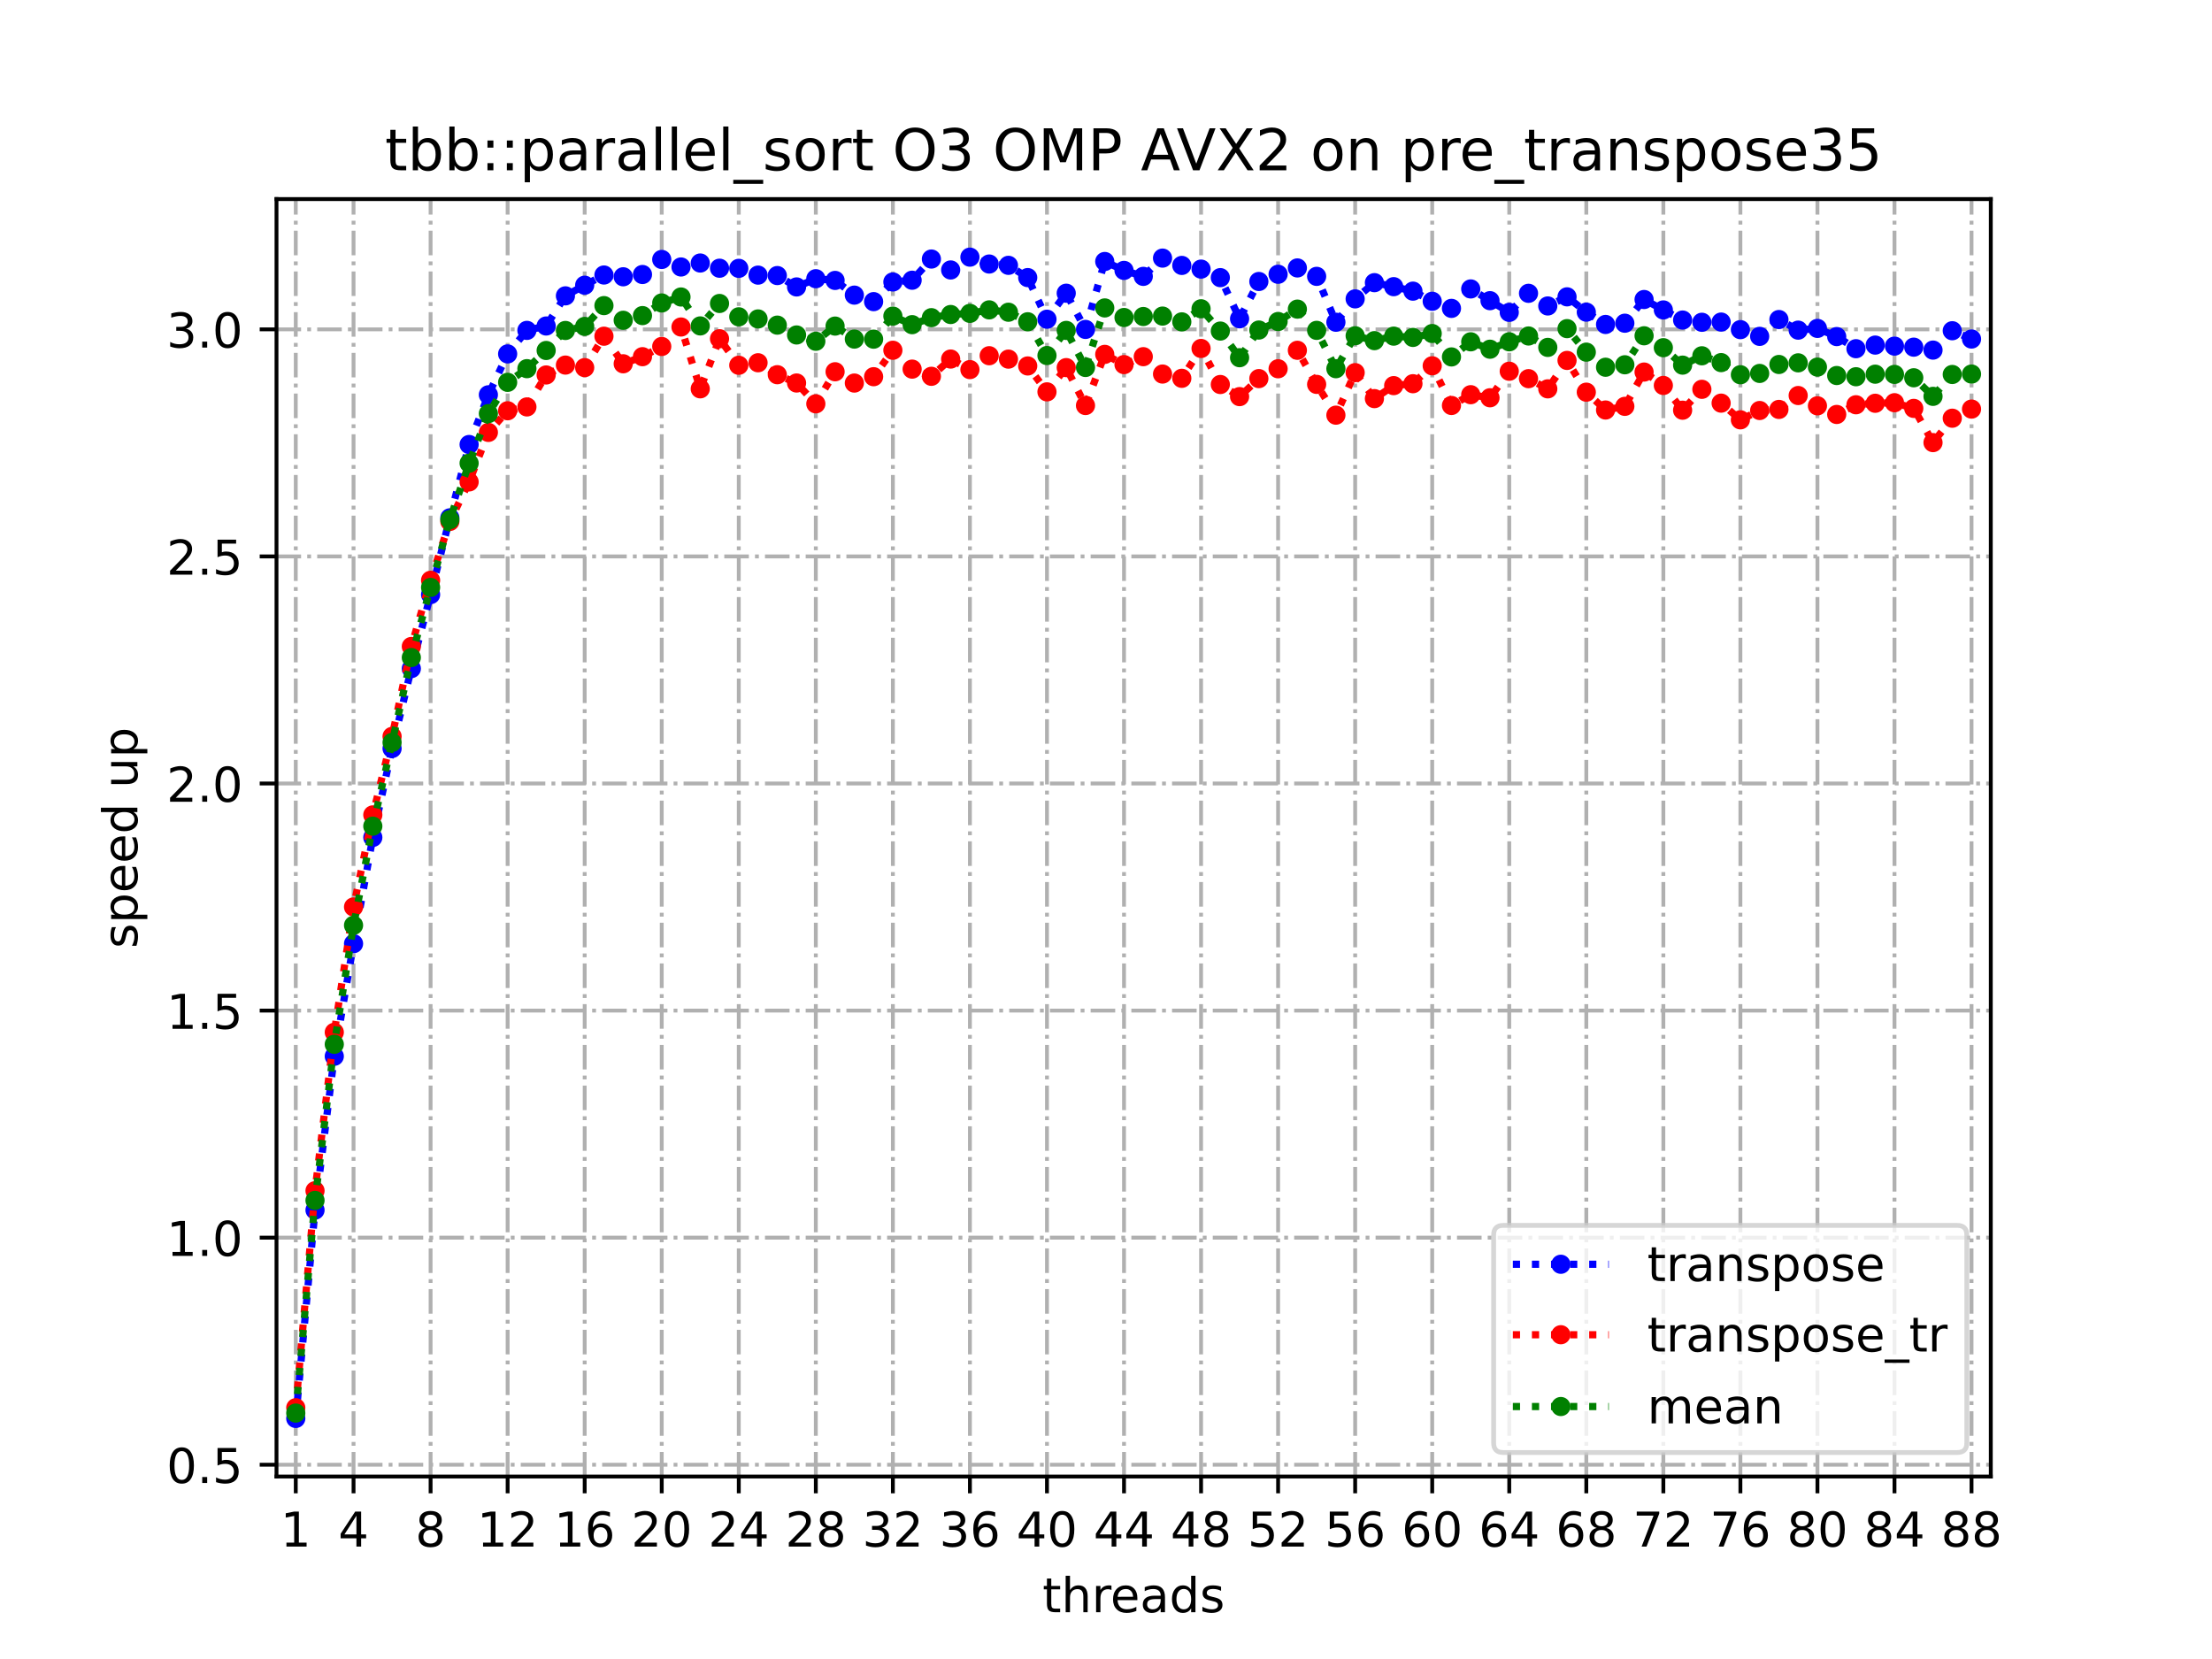 <?xml version="1.0" encoding="utf-8" standalone="no"?>
<!DOCTYPE svg PUBLIC "-//W3C//DTD SVG 1.1//EN"
  "http://www.w3.org/Graphics/SVG/1.1/DTD/svg11.dtd">
<!-- Created with matplotlib (https://matplotlib.org/) -->
<svg height="345.6pt" version="1.1" viewBox="0 0 460.8 345.6" width="460.8pt" xmlns="http://www.w3.org/2000/svg" xmlns:xlink="http://www.w3.org/1999/xlink">
 <defs>
  <style type="text/css">
*{stroke-linecap:butt;stroke-linejoin:round;}
  </style>
 </defs>
 <g id="figure_1">
  <g id="patch_1">
   <path d="M 0 345.6 
L 460.8 345.6 
L 460.8 0 
L 0 0 
z
" style="fill:#ffffff;"/>
  </g>
  <g id="axes_1">
   <g id="patch_2">
    <path d="M 57.6 307.584 
L 414.72 307.584 
L 414.72 41.472 
L 57.6 41.472 
z
" style="fill:#ffffff;"/>
   </g>
   <g id="matplotlib.axis_1">
    <g id="xtick_1">
     <g id="line2d_1">
      <path clip-path="url(#p795143cd28)" d="M 61.613 307.584 
L 61.613 41.472 
" style="fill:none;stroke:#b0b0b0;stroke-dasharray:5.12,1.28,0.8,1.28;stroke-dashoffset:0;stroke-width:0.8;"/>
     </g>
     <g id="line2d_2">
      <defs>
       <path d="M 0 0 
L 0 3.5 
" id="mf4f091415b" style="stroke:#000000;stroke-width:0.8;"/>
      </defs>
      <g>
       <use style="stroke:#000000;stroke-width:0.8;" x="61.613" xlink:href="#mf4f091415b" y="307.584"/>
      </g>
     </g>
     <g id="text_1">
      <!-- 1 -->
      <defs>
       <path d="M 12.406 8.297 
L 28.516 8.297 
L 28.516 63.922 
L 10.984 60.406 
L 10.984 69.391 
L 28.422 72.906 
L 38.281 72.906 
L 38.281 8.297 
L 54.391 8.297 
L 54.391 0 
L 12.406 0 
z
" id="DejaVuSans-49"/>
      </defs>
      <g transform="translate(58.431 322.182)scale(0.1 -0.1)">
       <use xlink:href="#DejaVuSans-49"/>
      </g>
     </g>
    </g>
    <g id="xtick_2">
     <g id="line2d_3">
      <path clip-path="url(#p795143cd28)" d="M 73.65 307.584 
L 73.65 41.472 
" style="fill:none;stroke:#b0b0b0;stroke-dasharray:5.12,1.28,0.8,1.28;stroke-dashoffset:0;stroke-width:0.8;"/>
     </g>
     <g id="line2d_4">
      <g>
       <use style="stroke:#000000;stroke-width:0.8;" x="73.65" xlink:href="#mf4f091415b" y="307.584"/>
      </g>
     </g>
     <g id="text_2">
      <!-- 4 -->
      <defs>
       <path d="M 37.797 64.312 
L 12.891 25.391 
L 37.797 25.391 
z
M 35.203 72.906 
L 47.609 72.906 
L 47.609 25.391 
L 58.016 25.391 
L 58.016 17.188 
L 47.609 17.188 
L 47.609 0 
L 37.797 0 
L 37.797 17.188 
L 4.891 17.188 
L 4.891 26.703 
z
" id="DejaVuSans-52"/>
      </defs>
      <g transform="translate(70.469 322.182)scale(0.1 -0.1)">
       <use xlink:href="#DejaVuSans-52"/>
      </g>
     </g>
    </g>
    <g id="xtick_3">
     <g id="line2d_5">
      <path clip-path="url(#p795143cd28)" d="M 89.701 307.584 
L 89.701 41.472 
" style="fill:none;stroke:#b0b0b0;stroke-dasharray:5.12,1.28,0.8,1.28;stroke-dashoffset:0;stroke-width:0.8;"/>
     </g>
     <g id="line2d_6">
      <g>
       <use style="stroke:#000000;stroke-width:0.8;" x="89.701" xlink:href="#mf4f091415b" y="307.584"/>
      </g>
     </g>
     <g id="text_3">
      <!-- 8 -->
      <defs>
       <path d="M 31.781 34.625 
Q 24.75 34.625 20.719 30.859 
Q 16.703 27.094 16.703 20.516 
Q 16.703 13.922 20.719 10.156 
Q 24.75 6.391 31.781 6.391 
Q 38.812 6.391 42.859 10.172 
Q 46.922 13.969 46.922 20.516 
Q 46.922 27.094 42.891 30.859 
Q 38.875 34.625 31.781 34.625 
z
M 21.922 38.812 
Q 15.578 40.375 12.031 44.719 
Q 8.5 49.078 8.5 55.328 
Q 8.5 64.062 14.719 69.141 
Q 20.953 74.219 31.781 74.219 
Q 42.672 74.219 48.875 69.141 
Q 55.078 64.062 55.078 55.328 
Q 55.078 49.078 51.531 44.719 
Q 48 40.375 41.703 38.812 
Q 48.828 37.156 52.797 32.312 
Q 56.781 27.484 56.781 20.516 
Q 56.781 9.906 50.312 4.234 
Q 43.844 -1.422 31.781 -1.422 
Q 19.734 -1.422 13.25 4.234 
Q 6.781 9.906 6.781 20.516 
Q 6.781 27.484 10.781 32.312 
Q 14.797 37.156 21.922 38.812 
z
M 18.312 54.391 
Q 18.312 48.734 21.844 45.562 
Q 25.391 42.391 31.781 42.391 
Q 38.141 42.391 41.719 45.562 
Q 45.312 48.734 45.312 54.391 
Q 45.312 60.062 41.719 63.234 
Q 38.141 66.406 31.781 66.406 
Q 25.391 66.406 21.844 63.234 
Q 18.312 60.062 18.312 54.391 
z
" id="DejaVuSans-56"/>
      </defs>
      <g transform="translate(86.519 322.182)scale(0.1 -0.1)">
       <use xlink:href="#DejaVuSans-56"/>
      </g>
     </g>
    </g>
    <g id="xtick_4">
     <g id="line2d_7">
      <path clip-path="url(#p795143cd28)" d="M 105.751 307.584 
L 105.751 41.472 
" style="fill:none;stroke:#b0b0b0;stroke-dasharray:5.12,1.28,0.8,1.28;stroke-dashoffset:0;stroke-width:0.8;"/>
     </g>
     <g id="line2d_8">
      <g>
       <use style="stroke:#000000;stroke-width:0.8;" x="105.751" xlink:href="#mf4f091415b" y="307.584"/>
      </g>
     </g>
     <g id="text_4">
      <!-- 12 -->
      <defs>
       <path d="M 19.188 8.297 
L 53.609 8.297 
L 53.609 0 
L 7.328 0 
L 7.328 8.297 
Q 12.938 14.109 22.625 23.891 
Q 32.328 33.688 34.812 36.531 
Q 39.547 41.844 41.422 45.531 
Q 43.312 49.219 43.312 52.781 
Q 43.312 58.594 39.234 62.25 
Q 35.156 65.922 28.609 65.922 
Q 23.969 65.922 18.812 64.312 
Q 13.672 62.703 7.812 59.422 
L 7.812 69.391 
Q 13.766 71.781 18.938 73 
Q 24.125 74.219 28.422 74.219 
Q 39.75 74.219 46.484 68.547 
Q 53.219 62.891 53.219 53.422 
Q 53.219 48.922 51.531 44.891 
Q 49.859 40.875 45.406 35.406 
Q 44.188 33.984 37.641 27.219 
Q 31.109 20.453 19.188 8.297 
z
" id="DejaVuSans-50"/>
      </defs>
      <g transform="translate(99.389 322.182)scale(0.1 -0.1)">
       <use xlink:href="#DejaVuSans-49"/>
       <use x="63.623" xlink:href="#DejaVuSans-50"/>
      </g>
     </g>
    </g>
    <g id="xtick_5">
     <g id="line2d_9">
      <path clip-path="url(#p795143cd28)" d="M 121.801 307.584 
L 121.801 41.472 
" style="fill:none;stroke:#b0b0b0;stroke-dasharray:5.12,1.28,0.8,1.28;stroke-dashoffset:0;stroke-width:0.8;"/>
     </g>
     <g id="line2d_10">
      <g>
       <use style="stroke:#000000;stroke-width:0.8;" x="121.801" xlink:href="#mf4f091415b" y="307.584"/>
      </g>
     </g>
     <g id="text_5">
      <!-- 16 -->
      <defs>
       <path d="M 33.016 40.375 
Q 26.375 40.375 22.484 35.828 
Q 18.609 31.297 18.609 23.391 
Q 18.609 15.531 22.484 10.953 
Q 26.375 6.391 33.016 6.391 
Q 39.656 6.391 43.531 10.953 
Q 47.406 15.531 47.406 23.391 
Q 47.406 31.297 43.531 35.828 
Q 39.656 40.375 33.016 40.375 
z
M 52.594 71.297 
L 52.594 62.312 
Q 48.875 64.062 45.094 64.984 
Q 41.312 65.922 37.594 65.922 
Q 27.828 65.922 22.672 59.328 
Q 17.531 52.734 16.797 39.406 
Q 19.672 43.656 24.016 45.922 
Q 28.375 48.188 33.594 48.188 
Q 44.578 48.188 50.953 41.516 
Q 57.328 34.859 57.328 23.391 
Q 57.328 12.156 50.688 5.359 
Q 44.047 -1.422 33.016 -1.422 
Q 20.359 -1.422 13.672 8.266 
Q 6.984 17.969 6.984 36.375 
Q 6.984 53.656 15.188 63.938 
Q 23.391 74.219 37.203 74.219 
Q 40.922 74.219 44.703 73.484 
Q 48.484 72.75 52.594 71.297 
z
" id="DejaVuSans-54"/>
      </defs>
      <g transform="translate(115.439 322.182)scale(0.1 -0.1)">
       <use xlink:href="#DejaVuSans-49"/>
       <use x="63.623" xlink:href="#DejaVuSans-54"/>
      </g>
     </g>
    </g>
    <g id="xtick_6">
     <g id="line2d_11">
      <path clip-path="url(#p795143cd28)" d="M 137.852 307.584 
L 137.852 41.472 
" style="fill:none;stroke:#b0b0b0;stroke-dasharray:5.12,1.28,0.8,1.28;stroke-dashoffset:0;stroke-width:0.8;"/>
     </g>
     <g id="line2d_12">
      <g>
       <use style="stroke:#000000;stroke-width:0.8;" x="137.852" xlink:href="#mf4f091415b" y="307.584"/>
      </g>
     </g>
     <g id="text_6">
      <!-- 20 -->
      <defs>
       <path d="M 31.781 66.406 
Q 24.172 66.406 20.328 58.906 
Q 16.5 51.422 16.5 36.375 
Q 16.5 21.391 20.328 13.891 
Q 24.172 6.391 31.781 6.391 
Q 39.453 6.391 43.281 13.891 
Q 47.125 21.391 47.125 36.375 
Q 47.125 51.422 43.281 58.906 
Q 39.453 66.406 31.781 66.406 
z
M 31.781 74.219 
Q 44.047 74.219 50.516 64.516 
Q 56.984 54.828 56.984 36.375 
Q 56.984 17.969 50.516 8.266 
Q 44.047 -1.422 31.781 -1.422 
Q 19.531 -1.422 13.062 8.266 
Q 6.594 17.969 6.594 36.375 
Q 6.594 54.828 13.062 64.516 
Q 19.531 74.219 31.781 74.219 
z
" id="DejaVuSans-48"/>
      </defs>
      <g transform="translate(131.489 322.182)scale(0.1 -0.1)">
       <use xlink:href="#DejaVuSans-50"/>
       <use x="63.623" xlink:href="#DejaVuSans-48"/>
      </g>
     </g>
    </g>
    <g id="xtick_7">
     <g id="line2d_13">
      <path clip-path="url(#p795143cd28)" d="M 153.902 307.584 
L 153.902 41.472 
" style="fill:none;stroke:#b0b0b0;stroke-dasharray:5.12,1.28,0.8,1.28;stroke-dashoffset:0;stroke-width:0.8;"/>
     </g>
     <g id="line2d_14">
      <g>
       <use style="stroke:#000000;stroke-width:0.8;" x="153.902" xlink:href="#mf4f091415b" y="307.584"/>
      </g>
     </g>
     <g id="text_7">
      <!-- 24 -->
      <g transform="translate(147.54 322.182)scale(0.1 -0.1)">
       <use xlink:href="#DejaVuSans-50"/>
       <use x="63.623" xlink:href="#DejaVuSans-52"/>
      </g>
     </g>
    </g>
    <g id="xtick_8">
     <g id="line2d_15">
      <path clip-path="url(#p795143cd28)" d="M 169.952 307.584 
L 169.952 41.472 
" style="fill:none;stroke:#b0b0b0;stroke-dasharray:5.12,1.28,0.8,1.28;stroke-dashoffset:0;stroke-width:0.8;"/>
     </g>
     <g id="line2d_16">
      <g>
       <use style="stroke:#000000;stroke-width:0.8;" x="169.952" xlink:href="#mf4f091415b" y="307.584"/>
      </g>
     </g>
     <g id="text_8">
      <!-- 28 -->
      <g transform="translate(163.59 322.182)scale(0.1 -0.1)">
       <use xlink:href="#DejaVuSans-50"/>
       <use x="63.623" xlink:href="#DejaVuSans-56"/>
      </g>
     </g>
    </g>
    <g id="xtick_9">
     <g id="line2d_17">
      <path clip-path="url(#p795143cd28)" d="M 186.003 307.584 
L 186.003 41.472 
" style="fill:none;stroke:#b0b0b0;stroke-dasharray:5.12,1.28,0.8,1.28;stroke-dashoffset:0;stroke-width:0.8;"/>
     </g>
     <g id="line2d_18">
      <g>
       <use style="stroke:#000000;stroke-width:0.8;" x="186.003" xlink:href="#mf4f091415b" y="307.584"/>
      </g>
     </g>
     <g id="text_9">
      <!-- 32 -->
      <defs>
       <path d="M 40.578 39.312 
Q 47.656 37.797 51.625 33 
Q 55.609 28.219 55.609 21.188 
Q 55.609 10.406 48.188 4.484 
Q 40.766 -1.422 27.094 -1.422 
Q 22.516 -1.422 17.656 -0.516 
Q 12.797 0.391 7.625 2.203 
L 7.625 11.719 
Q 11.719 9.328 16.594 8.109 
Q 21.484 6.891 26.812 6.891 
Q 36.078 6.891 40.938 10.547 
Q 45.797 14.203 45.797 21.188 
Q 45.797 27.641 41.281 31.266 
Q 36.766 34.906 28.719 34.906 
L 20.219 34.906 
L 20.219 43.016 
L 29.109 43.016 
Q 36.375 43.016 40.234 45.922 
Q 44.094 48.828 44.094 54.297 
Q 44.094 59.906 40.109 62.906 
Q 36.141 65.922 28.719 65.922 
Q 24.656 65.922 20.016 65.031 
Q 15.375 64.156 9.812 62.312 
L 9.812 71.094 
Q 15.438 72.656 20.344 73.438 
Q 25.25 74.219 29.594 74.219 
Q 40.828 74.219 47.359 69.109 
Q 53.906 64.016 53.906 55.328 
Q 53.906 49.266 50.438 45.094 
Q 46.969 40.922 40.578 39.312 
z
" id="DejaVuSans-51"/>
      </defs>
      <g transform="translate(179.64 322.182)scale(0.1 -0.1)">
       <use xlink:href="#DejaVuSans-51"/>
       <use x="63.623" xlink:href="#DejaVuSans-50"/>
      </g>
     </g>
    </g>
    <g id="xtick_10">
     <g id="line2d_19">
      <path clip-path="url(#p795143cd28)" d="M 202.053 307.584 
L 202.053 41.472 
" style="fill:none;stroke:#b0b0b0;stroke-dasharray:5.12,1.28,0.8,1.28;stroke-dashoffset:0;stroke-width:0.8;"/>
     </g>
     <g id="line2d_20">
      <g>
       <use style="stroke:#000000;stroke-width:0.8;" x="202.053" xlink:href="#mf4f091415b" y="307.584"/>
      </g>
     </g>
     <g id="text_10">
      <!-- 36 -->
      <g transform="translate(195.691 322.182)scale(0.1 -0.1)">
       <use xlink:href="#DejaVuSans-51"/>
       <use x="63.623" xlink:href="#DejaVuSans-54"/>
      </g>
     </g>
    </g>
    <g id="xtick_11">
     <g id="line2d_21">
      <path clip-path="url(#p795143cd28)" d="M 218.103 307.584 
L 218.103 41.472 
" style="fill:none;stroke:#b0b0b0;stroke-dasharray:5.12,1.28,0.8,1.28;stroke-dashoffset:0;stroke-width:0.8;"/>
     </g>
     <g id="line2d_22">
      <g>
       <use style="stroke:#000000;stroke-width:0.8;" x="218.103" xlink:href="#mf4f091415b" y="307.584"/>
      </g>
     </g>
     <g id="text_11">
      <!-- 40 -->
      <g transform="translate(211.741 322.182)scale(0.1 -0.1)">
       <use xlink:href="#DejaVuSans-52"/>
       <use x="63.623" xlink:href="#DejaVuSans-48"/>
      </g>
     </g>
    </g>
    <g id="xtick_12">
     <g id="line2d_23">
      <path clip-path="url(#p795143cd28)" d="M 234.154 307.584 
L 234.154 41.472 
" style="fill:none;stroke:#b0b0b0;stroke-dasharray:5.12,1.28,0.8,1.28;stroke-dashoffset:0;stroke-width:0.8;"/>
     </g>
     <g id="line2d_24">
      <g>
       <use style="stroke:#000000;stroke-width:0.8;" x="234.154" xlink:href="#mf4f091415b" y="307.584"/>
      </g>
     </g>
     <g id="text_12">
      <!-- 44 -->
      <g transform="translate(227.791 322.182)scale(0.1 -0.1)">
       <use xlink:href="#DejaVuSans-52"/>
       <use x="63.623" xlink:href="#DejaVuSans-52"/>
      </g>
     </g>
    </g>
    <g id="xtick_13">
     <g id="line2d_25">
      <path clip-path="url(#p795143cd28)" d="M 250.204 307.584 
L 250.204 41.472 
" style="fill:none;stroke:#b0b0b0;stroke-dasharray:5.12,1.28,0.8,1.28;stroke-dashoffset:0;stroke-width:0.8;"/>
     </g>
     <g id="line2d_26">
      <g>
       <use style="stroke:#000000;stroke-width:0.8;" x="250.204" xlink:href="#mf4f091415b" y="307.584"/>
      </g>
     </g>
     <g id="text_13">
      <!-- 48 -->
      <g transform="translate(243.842 322.182)scale(0.1 -0.1)">
       <use xlink:href="#DejaVuSans-52"/>
       <use x="63.623" xlink:href="#DejaVuSans-56"/>
      </g>
     </g>
    </g>
    <g id="xtick_14">
     <g id="line2d_27">
      <path clip-path="url(#p795143cd28)" d="M 266.254 307.584 
L 266.254 41.472 
" style="fill:none;stroke:#b0b0b0;stroke-dasharray:5.12,1.28,0.8,1.28;stroke-dashoffset:0;stroke-width:0.8;"/>
     </g>
     <g id="line2d_28">
      <g>
       <use style="stroke:#000000;stroke-width:0.8;" x="266.254" xlink:href="#mf4f091415b" y="307.584"/>
      </g>
     </g>
     <g id="text_14">
      <!-- 52 -->
      <defs>
       <path d="M 10.797 72.906 
L 49.516 72.906 
L 49.516 64.594 
L 19.828 64.594 
L 19.828 46.734 
Q 21.969 47.469 24.109 47.828 
Q 26.266 48.188 28.422 48.188 
Q 40.625 48.188 47.75 41.5 
Q 54.891 34.812 54.891 23.391 
Q 54.891 11.625 47.562 5.094 
Q 40.234 -1.422 26.906 -1.422 
Q 22.312 -1.422 17.547 -0.641 
Q 12.797 0.141 7.719 1.703 
L 7.719 11.625 
Q 12.109 9.234 16.797 8.062 
Q 21.484 6.891 26.703 6.891 
Q 35.156 6.891 40.078 11.328 
Q 45.016 15.766 45.016 23.391 
Q 45.016 31 40.078 35.438 
Q 35.156 39.891 26.703 39.891 
Q 22.75 39.891 18.812 39.016 
Q 14.891 38.141 10.797 36.281 
z
" id="DejaVuSans-53"/>
      </defs>
      <g transform="translate(259.892 322.182)scale(0.1 -0.1)">
       <use xlink:href="#DejaVuSans-53"/>
       <use x="63.623" xlink:href="#DejaVuSans-50"/>
      </g>
     </g>
    </g>
    <g id="xtick_15">
     <g id="line2d_29">
      <path clip-path="url(#p795143cd28)" d="M 282.305 307.584 
L 282.305 41.472 
" style="fill:none;stroke:#b0b0b0;stroke-dasharray:5.12,1.28,0.8,1.28;stroke-dashoffset:0;stroke-width:0.8;"/>
     </g>
     <g id="line2d_30">
      <g>
       <use style="stroke:#000000;stroke-width:0.8;" x="282.305" xlink:href="#mf4f091415b" y="307.584"/>
      </g>
     </g>
     <g id="text_15">
      <!-- 56 -->
      <g transform="translate(275.942 322.182)scale(0.1 -0.1)">
       <use xlink:href="#DejaVuSans-53"/>
       <use x="63.623" xlink:href="#DejaVuSans-54"/>
      </g>
     </g>
    </g>
    <g id="xtick_16">
     <g id="line2d_31">
      <path clip-path="url(#p795143cd28)" d="M 298.355 307.584 
L 298.355 41.472 
" style="fill:none;stroke:#b0b0b0;stroke-dasharray:5.12,1.28,0.8,1.28;stroke-dashoffset:0;stroke-width:0.8;"/>
     </g>
     <g id="line2d_32">
      <g>
       <use style="stroke:#000000;stroke-width:0.8;" x="298.355" xlink:href="#mf4f091415b" y="307.584"/>
      </g>
     </g>
     <g id="text_16">
      <!-- 60 -->
      <g transform="translate(291.993 322.182)scale(0.1 -0.1)">
       <use xlink:href="#DejaVuSans-54"/>
       <use x="63.623" xlink:href="#DejaVuSans-48"/>
      </g>
     </g>
    </g>
    <g id="xtick_17">
     <g id="line2d_33">
      <path clip-path="url(#p795143cd28)" d="M 314.405 307.584 
L 314.405 41.472 
" style="fill:none;stroke:#b0b0b0;stroke-dasharray:5.12,1.28,0.8,1.28;stroke-dashoffset:0;stroke-width:0.8;"/>
     </g>
     <g id="line2d_34">
      <g>
       <use style="stroke:#000000;stroke-width:0.8;" x="314.405" xlink:href="#mf4f091415b" y="307.584"/>
      </g>
     </g>
     <g id="text_17">
      <!-- 64 -->
      <g transform="translate(308.043 322.182)scale(0.1 -0.1)">
       <use xlink:href="#DejaVuSans-54"/>
       <use x="63.623" xlink:href="#DejaVuSans-52"/>
      </g>
     </g>
    </g>
    <g id="xtick_18">
     <g id="line2d_35">
      <path clip-path="url(#p795143cd28)" d="M 330.456 307.584 
L 330.456 41.472 
" style="fill:none;stroke:#b0b0b0;stroke-dasharray:5.12,1.28,0.8,1.28;stroke-dashoffset:0;stroke-width:0.8;"/>
     </g>
     <g id="line2d_36">
      <g>
       <use style="stroke:#000000;stroke-width:0.8;" x="330.456" xlink:href="#mf4f091415b" y="307.584"/>
      </g>
     </g>
     <g id="text_18">
      <!-- 68 -->
      <g transform="translate(324.093 322.182)scale(0.1 -0.1)">
       <use xlink:href="#DejaVuSans-54"/>
       <use x="63.623" xlink:href="#DejaVuSans-56"/>
      </g>
     </g>
    </g>
    <g id="xtick_19">
     <g id="line2d_37">
      <path clip-path="url(#p795143cd28)" d="M 346.506 307.584 
L 346.506 41.472 
" style="fill:none;stroke:#b0b0b0;stroke-dasharray:5.12,1.28,0.8,1.28;stroke-dashoffset:0;stroke-width:0.8;"/>
     </g>
     <g id="line2d_38">
      <g>
       <use style="stroke:#000000;stroke-width:0.8;" x="346.506" xlink:href="#mf4f091415b" y="307.584"/>
      </g>
     </g>
     <g id="text_19">
      <!-- 72 -->
      <defs>
       <path d="M 8.203 72.906 
L 55.078 72.906 
L 55.078 68.703 
L 28.609 0 
L 18.312 0 
L 43.219 64.594 
L 8.203 64.594 
z
" id="DejaVuSans-55"/>
      </defs>
      <g transform="translate(340.144 322.182)scale(0.1 -0.1)">
       <use xlink:href="#DejaVuSans-55"/>
       <use x="63.623" xlink:href="#DejaVuSans-50"/>
      </g>
     </g>
    </g>
    <g id="xtick_20">
     <g id="line2d_39">
      <path clip-path="url(#p795143cd28)" d="M 362.556 307.584 
L 362.556 41.472 
" style="fill:none;stroke:#b0b0b0;stroke-dasharray:5.12,1.28,0.8,1.28;stroke-dashoffset:0;stroke-width:0.8;"/>
     </g>
     <g id="line2d_40">
      <g>
       <use style="stroke:#000000;stroke-width:0.8;" x="362.556" xlink:href="#mf4f091415b" y="307.584"/>
      </g>
     </g>
     <g id="text_20">
      <!-- 76 -->
      <g transform="translate(356.194 322.182)scale(0.1 -0.1)">
       <use xlink:href="#DejaVuSans-55"/>
       <use x="63.623" xlink:href="#DejaVuSans-54"/>
      </g>
     </g>
    </g>
    <g id="xtick_21">
     <g id="line2d_41">
      <path clip-path="url(#p795143cd28)" d="M 378.607 307.584 
L 378.607 41.472 
" style="fill:none;stroke:#b0b0b0;stroke-dasharray:5.12,1.28,0.8,1.28;stroke-dashoffset:0;stroke-width:0.8;"/>
     </g>
     <g id="line2d_42">
      <g>
       <use style="stroke:#000000;stroke-width:0.8;" x="378.607" xlink:href="#mf4f091415b" y="307.584"/>
      </g>
     </g>
     <g id="text_21">
      <!-- 80 -->
      <g transform="translate(372.244 322.182)scale(0.1 -0.1)">
       <use xlink:href="#DejaVuSans-56"/>
       <use x="63.623" xlink:href="#DejaVuSans-48"/>
      </g>
     </g>
    </g>
    <g id="xtick_22">
     <g id="line2d_43">
      <path clip-path="url(#p795143cd28)" d="M 394.657 307.584 
L 394.657 41.472 
" style="fill:none;stroke:#b0b0b0;stroke-dasharray:5.12,1.28,0.8,1.28;stroke-dashoffset:0;stroke-width:0.8;"/>
     </g>
     <g id="line2d_44">
      <g>
       <use style="stroke:#000000;stroke-width:0.8;" x="394.657" xlink:href="#mf4f091415b" y="307.584"/>
      </g>
     </g>
     <g id="text_22">
      <!-- 84 -->
      <g transform="translate(388.295 322.182)scale(0.1 -0.1)">
       <use xlink:href="#DejaVuSans-56"/>
       <use x="63.623" xlink:href="#DejaVuSans-52"/>
      </g>
     </g>
    </g>
    <g id="xtick_23">
     <g id="line2d_45">
      <path clip-path="url(#p795143cd28)" d="M 410.707 307.584 
L 410.707 41.472 
" style="fill:none;stroke:#b0b0b0;stroke-dasharray:5.12,1.28,0.8,1.28;stroke-dashoffset:0;stroke-width:0.8;"/>
     </g>
     <g id="line2d_46">
      <g>
       <use style="stroke:#000000;stroke-width:0.8;" x="410.707" xlink:href="#mf4f091415b" y="307.584"/>
      </g>
     </g>
     <g id="text_23">
      <!-- 88 -->
      <g transform="translate(404.345 322.182)scale(0.1 -0.1)">
       <use xlink:href="#DejaVuSans-56"/>
       <use x="63.623" xlink:href="#DejaVuSans-56"/>
      </g>
     </g>
    </g>
    <g id="text_24">
     <!-- threads -->
     <defs>
      <path d="M 18.312 70.219 
L 18.312 54.688 
L 36.812 54.688 
L 36.812 47.703 
L 18.312 47.703 
L 18.312 18.016 
Q 18.312 11.328 20.141 9.422 
Q 21.969 7.516 27.594 7.516 
L 36.812 7.516 
L 36.812 0 
L 27.594 0 
Q 17.188 0 13.234 3.875 
Q 9.281 7.766 9.281 18.016 
L 9.281 47.703 
L 2.688 47.703 
L 2.688 54.688 
L 9.281 54.688 
L 9.281 70.219 
z
" id="DejaVuSans-116"/>
      <path d="M 54.891 33.016 
L 54.891 0 
L 45.906 0 
L 45.906 32.719 
Q 45.906 40.484 42.875 44.328 
Q 39.844 48.188 33.797 48.188 
Q 26.516 48.188 22.312 43.547 
Q 18.109 38.922 18.109 30.906 
L 18.109 0 
L 9.078 0 
L 9.078 75.984 
L 18.109 75.984 
L 18.109 46.188 
Q 21.344 51.125 25.703 53.562 
Q 30.078 56 35.797 56 
Q 45.219 56 50.047 50.172 
Q 54.891 44.344 54.891 33.016 
z
" id="DejaVuSans-104"/>
      <path d="M 41.109 46.297 
Q 39.594 47.172 37.812 47.578 
Q 36.031 48 33.891 48 
Q 26.266 48 22.188 43.047 
Q 18.109 38.094 18.109 28.812 
L 18.109 0 
L 9.078 0 
L 9.078 54.688 
L 18.109 54.688 
L 18.109 46.188 
Q 20.953 51.172 25.484 53.578 
Q 30.031 56 36.531 56 
Q 37.453 56 38.578 55.875 
Q 39.703 55.766 41.062 55.516 
z
" id="DejaVuSans-114"/>
      <path d="M 56.203 29.594 
L 56.203 25.203 
L 14.891 25.203 
Q 15.484 15.922 20.484 11.062 
Q 25.484 6.203 34.422 6.203 
Q 39.594 6.203 44.453 7.469 
Q 49.312 8.734 54.109 11.281 
L 54.109 2.781 
Q 49.266 0.734 44.188 -0.344 
Q 39.109 -1.422 33.891 -1.422 
Q 20.797 -1.422 13.156 6.188 
Q 5.516 13.812 5.516 26.812 
Q 5.516 40.234 12.766 48.109 
Q 20.016 56 32.328 56 
Q 43.359 56 49.781 48.891 
Q 56.203 41.797 56.203 29.594 
z
M 47.219 32.234 
Q 47.125 39.594 43.094 43.984 
Q 39.062 48.391 32.422 48.391 
Q 24.906 48.391 20.391 44.141 
Q 15.875 39.891 15.188 32.172 
z
" id="DejaVuSans-101"/>
      <path d="M 34.281 27.484 
Q 23.391 27.484 19.188 25 
Q 14.984 22.516 14.984 16.5 
Q 14.984 11.719 18.141 8.906 
Q 21.297 6.109 26.703 6.109 
Q 34.188 6.109 38.703 11.406 
Q 43.219 16.703 43.219 25.484 
L 43.219 27.484 
z
M 52.203 31.203 
L 52.203 0 
L 43.219 0 
L 43.219 8.297 
Q 40.141 3.328 35.547 0.953 
Q 30.953 -1.422 24.312 -1.422 
Q 15.922 -1.422 10.953 3.297 
Q 6 8.016 6 15.922 
Q 6 25.141 12.172 29.828 
Q 18.359 34.516 30.609 34.516 
L 43.219 34.516 
L 43.219 35.406 
Q 43.219 41.609 39.141 45 
Q 35.062 48.391 27.688 48.391 
Q 23 48.391 18.547 47.266 
Q 14.109 46.141 10.016 43.891 
L 10.016 52.203 
Q 14.938 54.109 19.578 55.047 
Q 24.219 56 28.609 56 
Q 40.484 56 46.344 49.844 
Q 52.203 43.703 52.203 31.203 
z
" id="DejaVuSans-97"/>
      <path d="M 45.406 46.391 
L 45.406 75.984 
L 54.391 75.984 
L 54.391 0 
L 45.406 0 
L 45.406 8.203 
Q 42.578 3.328 38.25 0.953 
Q 33.938 -1.422 27.875 -1.422 
Q 17.969 -1.422 11.734 6.484 
Q 5.516 14.406 5.516 27.297 
Q 5.516 40.188 11.734 48.094 
Q 17.969 56 27.875 56 
Q 33.938 56 38.25 53.625 
Q 42.578 51.266 45.406 46.391 
z
M 14.797 27.297 
Q 14.797 17.391 18.875 11.75 
Q 22.953 6.109 30.078 6.109 
Q 37.203 6.109 41.297 11.75 
Q 45.406 17.391 45.406 27.297 
Q 45.406 37.203 41.297 42.844 
Q 37.203 48.484 30.078 48.484 
Q 22.953 48.484 18.875 42.844 
Q 14.797 37.203 14.797 27.297 
z
" id="DejaVuSans-100"/>
      <path d="M 44.281 53.078 
L 44.281 44.578 
Q 40.484 46.531 36.375 47.5 
Q 32.281 48.484 27.875 48.484 
Q 21.188 48.484 17.844 46.438 
Q 14.5 44.391 14.5 40.281 
Q 14.5 37.156 16.891 35.375 
Q 19.281 33.594 26.516 31.984 
L 29.594 31.297 
Q 39.156 29.25 43.188 25.516 
Q 47.219 21.781 47.219 15.094 
Q 47.219 7.469 41.188 3.016 
Q 35.156 -1.422 24.609 -1.422 
Q 20.219 -1.422 15.453 -0.562 
Q 10.688 0.297 5.422 2 
L 5.422 11.281 
Q 10.406 8.688 15.234 7.391 
Q 20.062 6.109 24.812 6.109 
Q 31.156 6.109 34.562 8.281 
Q 37.984 10.453 37.984 14.406 
Q 37.984 18.062 35.516 20.016 
Q 33.062 21.969 24.703 23.781 
L 21.578 24.516 
Q 13.234 26.266 9.516 29.906 
Q 5.812 33.547 5.812 39.891 
Q 5.812 47.609 11.281 51.797 
Q 16.75 56 26.812 56 
Q 31.781 56 36.172 55.266 
Q 40.578 54.547 44.281 53.078 
z
" id="DejaVuSans-115"/>
     </defs>
     <g transform="translate(217.169 335.861)scale(0.1 -0.1)">
      <use xlink:href="#DejaVuSans-116"/>
      <use x="39.209" xlink:href="#DejaVuSans-104"/>
      <use x="102.588" xlink:href="#DejaVuSans-114"/>
      <use x="141.451" xlink:href="#DejaVuSans-101"/>
      <use x="202.975" xlink:href="#DejaVuSans-97"/>
      <use x="264.254" xlink:href="#DejaVuSans-100"/>
      <use x="327.73" xlink:href="#DejaVuSans-115"/>
     </g>
    </g>
   </g>
   <g id="matplotlib.axis_2">
    <g id="ytick_1">
     <g id="line2d_47">
      <path clip-path="url(#p795143cd28)" d="M 57.6 305.131 
L 414.72 305.131 
" style="fill:none;stroke:#b0b0b0;stroke-dasharray:5.12,1.28,0.8,1.28;stroke-dashoffset:0;stroke-width:0.8;"/>
     </g>
     <g id="line2d_48">
      <defs>
       <path d="M 0 0 
L -3.5 0 
" id="m96c3d853f4" style="stroke:#000000;stroke-width:0.8;"/>
      </defs>
      <g>
       <use style="stroke:#000000;stroke-width:0.8;" x="57.6" xlink:href="#m96c3d853f4" y="305.131"/>
      </g>
     </g>
     <g id="text_25">
      <!-- 0.5 -->
      <defs>
       <path d="M 10.688 12.406 
L 21 12.406 
L 21 0 
L 10.688 0 
z
" id="DejaVuSans-46"/>
      </defs>
      <g transform="translate(34.697 308.931)scale(0.1 -0.1)">
       <use xlink:href="#DejaVuSans-48"/>
       <use x="63.623" xlink:href="#DejaVuSans-46"/>
       <use x="95.41" xlink:href="#DejaVuSans-53"/>
      </g>
     </g>
    </g>
    <g id="ytick_2">
     <g id="line2d_49">
      <path clip-path="url(#p795143cd28)" d="M 57.6 257.826 
L 414.72 257.826 
" style="fill:none;stroke:#b0b0b0;stroke-dasharray:5.12,1.28,0.8,1.28;stroke-dashoffset:0;stroke-width:0.8;"/>
     </g>
     <g id="line2d_50">
      <g>
       <use style="stroke:#000000;stroke-width:0.8;" x="57.6" xlink:href="#m96c3d853f4" y="257.826"/>
      </g>
     </g>
     <g id="text_26">
      <!-- 1.0 -->
      <g transform="translate(34.697 261.626)scale(0.1 -0.1)">
       <use xlink:href="#DejaVuSans-49"/>
       <use x="63.623" xlink:href="#DejaVuSans-46"/>
       <use x="95.41" xlink:href="#DejaVuSans-48"/>
      </g>
     </g>
    </g>
    <g id="ytick_3">
     <g id="line2d_51">
      <path clip-path="url(#p795143cd28)" d="M 57.6 210.521 
L 414.72 210.521 
" style="fill:none;stroke:#b0b0b0;stroke-dasharray:5.12,1.28,0.8,1.28;stroke-dashoffset:0;stroke-width:0.8;"/>
     </g>
     <g id="line2d_52">
      <g>
       <use style="stroke:#000000;stroke-width:0.8;" x="57.6" xlink:href="#m96c3d853f4" y="210.521"/>
      </g>
     </g>
     <g id="text_27">
      <!-- 1.5 -->
      <g transform="translate(34.697 214.321)scale(0.1 -0.1)">
       <use xlink:href="#DejaVuSans-49"/>
       <use x="63.623" xlink:href="#DejaVuSans-46"/>
       <use x="95.41" xlink:href="#DejaVuSans-53"/>
      </g>
     </g>
    </g>
    <g id="ytick_4">
     <g id="line2d_53">
      <path clip-path="url(#p795143cd28)" d="M 57.6 163.217 
L 414.72 163.217 
" style="fill:none;stroke:#b0b0b0;stroke-dasharray:5.12,1.28,0.8,1.28;stroke-dashoffset:0;stroke-width:0.8;"/>
     </g>
     <g id="line2d_54">
      <g>
       <use style="stroke:#000000;stroke-width:0.8;" x="57.6" xlink:href="#m96c3d853f4" y="163.217"/>
      </g>
     </g>
     <g id="text_28">
      <!-- 2.0 -->
      <g transform="translate(34.697 167.016)scale(0.1 -0.1)">
       <use xlink:href="#DejaVuSans-50"/>
       <use x="63.623" xlink:href="#DejaVuSans-46"/>
       <use x="95.41" xlink:href="#DejaVuSans-48"/>
      </g>
     </g>
    </g>
    <g id="ytick_5">
     <g id="line2d_55">
      <path clip-path="url(#p795143cd28)" d="M 57.6 115.912 
L 414.72 115.912 
" style="fill:none;stroke:#b0b0b0;stroke-dasharray:5.12,1.28,0.8,1.28;stroke-dashoffset:0;stroke-width:0.8;"/>
     </g>
     <g id="line2d_56">
      <g>
       <use style="stroke:#000000;stroke-width:0.8;" x="57.6" xlink:href="#m96c3d853f4" y="115.912"/>
      </g>
     </g>
     <g id="text_29">
      <!-- 2.5 -->
      <g transform="translate(34.697 119.711)scale(0.1 -0.1)">
       <use xlink:href="#DejaVuSans-50"/>
       <use x="63.623" xlink:href="#DejaVuSans-46"/>
       <use x="95.41" xlink:href="#DejaVuSans-53"/>
      </g>
     </g>
    </g>
    <g id="ytick_6">
     <g id="line2d_57">
      <path clip-path="url(#p795143cd28)" d="M 57.6 68.607 
L 414.72 68.607 
" style="fill:none;stroke:#b0b0b0;stroke-dasharray:5.12,1.28,0.8,1.28;stroke-dashoffset:0;stroke-width:0.8;"/>
     </g>
     <g id="line2d_58">
      <g>
       <use style="stroke:#000000;stroke-width:0.8;" x="57.6" xlink:href="#m96c3d853f4" y="68.607"/>
      </g>
     </g>
     <g id="text_30">
      <!-- 3.0 -->
      <g transform="translate(34.697 72.406)scale(0.1 -0.1)">
       <use xlink:href="#DejaVuSans-51"/>
       <use x="63.623" xlink:href="#DejaVuSans-46"/>
       <use x="95.41" xlink:href="#DejaVuSans-48"/>
      </g>
     </g>
    </g>
    <g id="text_31">
     <!-- speed up -->
     <defs>
      <path d="M 18.109 8.203 
L 18.109 -20.797 
L 9.078 -20.797 
L 9.078 54.688 
L 18.109 54.688 
L 18.109 46.391 
Q 20.953 51.266 25.266 53.625 
Q 29.594 56 35.594 56 
Q 45.562 56 51.781 48.094 
Q 58.016 40.188 58.016 27.297 
Q 58.016 14.406 51.781 6.484 
Q 45.562 -1.422 35.594 -1.422 
Q 29.594 -1.422 25.266 0.953 
Q 20.953 3.328 18.109 8.203 
z
M 48.688 27.297 
Q 48.688 37.203 44.609 42.844 
Q 40.531 48.484 33.406 48.484 
Q 26.266 48.484 22.188 42.844 
Q 18.109 37.203 18.109 27.297 
Q 18.109 17.391 22.188 11.75 
Q 26.266 6.109 33.406 6.109 
Q 40.531 6.109 44.609 11.75 
Q 48.688 17.391 48.688 27.297 
z
" id="DejaVuSans-112"/>
      <path id="DejaVuSans-32"/>
      <path d="M 8.5 21.578 
L 8.5 54.688 
L 17.484 54.688 
L 17.484 21.922 
Q 17.484 14.156 20.5 10.266 
Q 23.531 6.391 29.594 6.391 
Q 36.859 6.391 41.078 11.031 
Q 45.312 15.672 45.312 23.688 
L 45.312 54.688 
L 54.297 54.688 
L 54.297 0 
L 45.312 0 
L 45.312 8.406 
Q 42.047 3.422 37.719 1 
Q 33.406 -1.422 27.688 -1.422 
Q 18.266 -1.422 13.375 4.438 
Q 8.5 10.297 8.5 21.578 
z
M 31.109 56 
z
" id="DejaVuSans-117"/>
     </defs>
     <g transform="translate(28.617 197.566)rotate(-90)scale(0.1 -0.1)">
      <use xlink:href="#DejaVuSans-115"/>
      <use x="52.1" xlink:href="#DejaVuSans-112"/>
      <use x="115.576" xlink:href="#DejaVuSans-101"/>
      <use x="177.1" xlink:href="#DejaVuSans-101"/>
      <use x="238.623" xlink:href="#DejaVuSans-100"/>
      <use x="302.1" xlink:href="#DejaVuSans-32"/>
      <use x="333.887" xlink:href="#DejaVuSans-117"/>
      <use x="397.266" xlink:href="#DejaVuSans-112"/>
     </g>
    </g>
   </g>
   <g id="line2d_59">
    <path clip-path="url(#p795143cd28)" d="M 61.613 295.488 
L 65.625 252.084 
L 69.638 220.044 
L 73.65 196.586 
L 77.663 174.454 
L 81.676 155.926 
L 85.688 139.278 
L 89.701 123.868 
L 93.713 107.875 
L 97.726 92.599 
L 101.738 82.245 
L 105.751 73.727 
L 109.764 68.826 
L 113.776 67.911 
L 117.789 61.632 
L 121.801 59.415 
L 125.814 57.29 
L 129.827 57.658 
L 133.839 57.184 
L 137.852 54.05 
L 141.864 55.618 
L 145.877 54.79 
L 149.889 55.875 
L 153.902 55.902 
L 157.915 57.314 
L 161.927 57.405 
L 165.94 59.774 
L 169.952 58.061 
L 173.965 58.417 
L 177.978 61.479 
L 181.99 62.837 
L 186.003 58.738 
L 190.015 58.375 
L 194.028 53.963 
L 198.04 56.239 
L 202.053 53.568 
L 206.066 55.002 
L 210.078 55.274 
L 214.091 57.827 
L 218.103 66.501 
L 222.116 61.083 
L 226.129 68.624 
L 230.141 54.474 
L 234.154 56.33 
L 238.166 57.573 
L 242.179 53.769 
L 246.191 55.293 
L 250.204 56.06 
L 254.217 57.836 
L 258.229 66.411 
L 262.242 58.638 
L 266.254 57.135 
L 270.267 55.817 
L 274.28 57.571 
L 278.292 67.127 
L 282.305 62.261 
L 286.317 58.885 
L 290.33 59.717 
L 294.342 60.651 
L 298.355 62.762 
L 302.368 64.241 
L 306.38 60.191 
L 310.393 62.634 
L 314.405 65.073 
L 318.418 61.103 
L 322.431 63.738 
L 326.443 61.837 
L 330.456 65.027 
L 334.468 67.591 
L 338.481 67.33 
L 342.493 62.393 
L 346.506 64.566 
L 350.519 66.673 
L 354.531 67.137 
L 358.544 67.093 
L 362.556 68.671 
L 366.569 70.071 
L 370.582 66.566 
L 374.594 68.776 
L 378.607 68.413 
L 382.619 70.116 
L 386.632 72.642 
L 390.644 71.889 
L 394.657 72.101 
L 398.67 72.32 
L 402.682 72.932 
L 406.695 68.899 
L 410.707 70.627 
" style="fill:none;stroke:#0000ff;stroke-dasharray:1.5,2.475;stroke-dashoffset:0;stroke-width:1.5;"/>
    <defs>
     <path d="M 0 1.5 
C 0.398 1.5 0.779 1.342 1.061 1.061 
C 1.342 0.779 1.5 0.398 1.5 0 
C 1.5 -0.398 1.342 -0.779 1.061 -1.061 
C 0.779 -1.342 0.398 -1.5 0 -1.5 
C -0.398 -1.5 -0.779 -1.342 -1.061 -1.061 
C -1.342 -0.779 -1.5 -0.398 -1.5 0 
C -1.5 0.398 -1.342 0.779 -1.061 1.061 
C -0.779 1.342 -0.398 1.5 0 1.5 
z
" id="mdb13e31418" style="stroke:#0000ff;"/>
    </defs>
    <g clip-path="url(#p795143cd28)">
     <use style="fill:#0000ff;stroke:#0000ff;" x="61.613" xlink:href="#mdb13e31418" y="295.488"/>
     <use style="fill:#0000ff;stroke:#0000ff;" x="65.625" xlink:href="#mdb13e31418" y="252.084"/>
     <use style="fill:#0000ff;stroke:#0000ff;" x="69.638" xlink:href="#mdb13e31418" y="220.044"/>
     <use style="fill:#0000ff;stroke:#0000ff;" x="73.65" xlink:href="#mdb13e31418" y="196.586"/>
     <use style="fill:#0000ff;stroke:#0000ff;" x="77.663" xlink:href="#mdb13e31418" y="174.454"/>
     <use style="fill:#0000ff;stroke:#0000ff;" x="81.676" xlink:href="#mdb13e31418" y="155.926"/>
     <use style="fill:#0000ff;stroke:#0000ff;" x="85.688" xlink:href="#mdb13e31418" y="139.278"/>
     <use style="fill:#0000ff;stroke:#0000ff;" x="89.701" xlink:href="#mdb13e31418" y="123.868"/>
     <use style="fill:#0000ff;stroke:#0000ff;" x="93.713" xlink:href="#mdb13e31418" y="107.875"/>
     <use style="fill:#0000ff;stroke:#0000ff;" x="97.726" xlink:href="#mdb13e31418" y="92.599"/>
     <use style="fill:#0000ff;stroke:#0000ff;" x="101.738" xlink:href="#mdb13e31418" y="82.245"/>
     <use style="fill:#0000ff;stroke:#0000ff;" x="105.751" xlink:href="#mdb13e31418" y="73.727"/>
     <use style="fill:#0000ff;stroke:#0000ff;" x="109.764" xlink:href="#mdb13e31418" y="68.826"/>
     <use style="fill:#0000ff;stroke:#0000ff;" x="113.776" xlink:href="#mdb13e31418" y="67.911"/>
     <use style="fill:#0000ff;stroke:#0000ff;" x="117.789" xlink:href="#mdb13e31418" y="61.632"/>
     <use style="fill:#0000ff;stroke:#0000ff;" x="121.801" xlink:href="#mdb13e31418" y="59.415"/>
     <use style="fill:#0000ff;stroke:#0000ff;" x="125.814" xlink:href="#mdb13e31418" y="57.29"/>
     <use style="fill:#0000ff;stroke:#0000ff;" x="129.827" xlink:href="#mdb13e31418" y="57.658"/>
     <use style="fill:#0000ff;stroke:#0000ff;" x="133.839" xlink:href="#mdb13e31418" y="57.184"/>
     <use style="fill:#0000ff;stroke:#0000ff;" x="137.852" xlink:href="#mdb13e31418" y="54.05"/>
     <use style="fill:#0000ff;stroke:#0000ff;" x="141.864" xlink:href="#mdb13e31418" y="55.618"/>
     <use style="fill:#0000ff;stroke:#0000ff;" x="145.877" xlink:href="#mdb13e31418" y="54.79"/>
     <use style="fill:#0000ff;stroke:#0000ff;" x="149.889" xlink:href="#mdb13e31418" y="55.875"/>
     <use style="fill:#0000ff;stroke:#0000ff;" x="153.902" xlink:href="#mdb13e31418" y="55.902"/>
     <use style="fill:#0000ff;stroke:#0000ff;" x="157.915" xlink:href="#mdb13e31418" y="57.314"/>
     <use style="fill:#0000ff;stroke:#0000ff;" x="161.927" xlink:href="#mdb13e31418" y="57.405"/>
     <use style="fill:#0000ff;stroke:#0000ff;" x="165.94" xlink:href="#mdb13e31418" y="59.774"/>
     <use style="fill:#0000ff;stroke:#0000ff;" x="169.952" xlink:href="#mdb13e31418" y="58.061"/>
     <use style="fill:#0000ff;stroke:#0000ff;" x="173.965" xlink:href="#mdb13e31418" y="58.417"/>
     <use style="fill:#0000ff;stroke:#0000ff;" x="177.978" xlink:href="#mdb13e31418" y="61.479"/>
     <use style="fill:#0000ff;stroke:#0000ff;" x="181.99" xlink:href="#mdb13e31418" y="62.837"/>
     <use style="fill:#0000ff;stroke:#0000ff;" x="186.003" xlink:href="#mdb13e31418" y="58.738"/>
     <use style="fill:#0000ff;stroke:#0000ff;" x="190.015" xlink:href="#mdb13e31418" y="58.375"/>
     <use style="fill:#0000ff;stroke:#0000ff;" x="194.028" xlink:href="#mdb13e31418" y="53.963"/>
     <use style="fill:#0000ff;stroke:#0000ff;" x="198.04" xlink:href="#mdb13e31418" y="56.239"/>
     <use style="fill:#0000ff;stroke:#0000ff;" x="202.053" xlink:href="#mdb13e31418" y="53.568"/>
     <use style="fill:#0000ff;stroke:#0000ff;" x="206.066" xlink:href="#mdb13e31418" y="55.002"/>
     <use style="fill:#0000ff;stroke:#0000ff;" x="210.078" xlink:href="#mdb13e31418" y="55.274"/>
     <use style="fill:#0000ff;stroke:#0000ff;" x="214.091" xlink:href="#mdb13e31418" y="57.827"/>
     <use style="fill:#0000ff;stroke:#0000ff;" x="218.103" xlink:href="#mdb13e31418" y="66.501"/>
     <use style="fill:#0000ff;stroke:#0000ff;" x="222.116" xlink:href="#mdb13e31418" y="61.083"/>
     <use style="fill:#0000ff;stroke:#0000ff;" x="226.129" xlink:href="#mdb13e31418" y="68.624"/>
     <use style="fill:#0000ff;stroke:#0000ff;" x="230.141" xlink:href="#mdb13e31418" y="54.474"/>
     <use style="fill:#0000ff;stroke:#0000ff;" x="234.154" xlink:href="#mdb13e31418" y="56.33"/>
     <use style="fill:#0000ff;stroke:#0000ff;" x="238.166" xlink:href="#mdb13e31418" y="57.573"/>
     <use style="fill:#0000ff;stroke:#0000ff;" x="242.179" xlink:href="#mdb13e31418" y="53.769"/>
     <use style="fill:#0000ff;stroke:#0000ff;" x="246.191" xlink:href="#mdb13e31418" y="55.293"/>
     <use style="fill:#0000ff;stroke:#0000ff;" x="250.204" xlink:href="#mdb13e31418" y="56.06"/>
     <use style="fill:#0000ff;stroke:#0000ff;" x="254.217" xlink:href="#mdb13e31418" y="57.836"/>
     <use style="fill:#0000ff;stroke:#0000ff;" x="258.229" xlink:href="#mdb13e31418" y="66.411"/>
     <use style="fill:#0000ff;stroke:#0000ff;" x="262.242" xlink:href="#mdb13e31418" y="58.638"/>
     <use style="fill:#0000ff;stroke:#0000ff;" x="266.254" xlink:href="#mdb13e31418" y="57.135"/>
     <use style="fill:#0000ff;stroke:#0000ff;" x="270.267" xlink:href="#mdb13e31418" y="55.817"/>
     <use style="fill:#0000ff;stroke:#0000ff;" x="274.28" xlink:href="#mdb13e31418" y="57.571"/>
     <use style="fill:#0000ff;stroke:#0000ff;" x="278.292" xlink:href="#mdb13e31418" y="67.127"/>
     <use style="fill:#0000ff;stroke:#0000ff;" x="282.305" xlink:href="#mdb13e31418" y="62.261"/>
     <use style="fill:#0000ff;stroke:#0000ff;" x="286.317" xlink:href="#mdb13e31418" y="58.885"/>
     <use style="fill:#0000ff;stroke:#0000ff;" x="290.33" xlink:href="#mdb13e31418" y="59.717"/>
     <use style="fill:#0000ff;stroke:#0000ff;" x="294.342" xlink:href="#mdb13e31418" y="60.651"/>
     <use style="fill:#0000ff;stroke:#0000ff;" x="298.355" xlink:href="#mdb13e31418" y="62.762"/>
     <use style="fill:#0000ff;stroke:#0000ff;" x="302.368" xlink:href="#mdb13e31418" y="64.241"/>
     <use style="fill:#0000ff;stroke:#0000ff;" x="306.38" xlink:href="#mdb13e31418" y="60.191"/>
     <use style="fill:#0000ff;stroke:#0000ff;" x="310.393" xlink:href="#mdb13e31418" y="62.634"/>
     <use style="fill:#0000ff;stroke:#0000ff;" x="314.405" xlink:href="#mdb13e31418" y="65.073"/>
     <use style="fill:#0000ff;stroke:#0000ff;" x="318.418" xlink:href="#mdb13e31418" y="61.103"/>
     <use style="fill:#0000ff;stroke:#0000ff;" x="322.431" xlink:href="#mdb13e31418" y="63.738"/>
     <use style="fill:#0000ff;stroke:#0000ff;" x="326.443" xlink:href="#mdb13e31418" y="61.837"/>
     <use style="fill:#0000ff;stroke:#0000ff;" x="330.456" xlink:href="#mdb13e31418" y="65.027"/>
     <use style="fill:#0000ff;stroke:#0000ff;" x="334.468" xlink:href="#mdb13e31418" y="67.591"/>
     <use style="fill:#0000ff;stroke:#0000ff;" x="338.481" xlink:href="#mdb13e31418" y="67.33"/>
     <use style="fill:#0000ff;stroke:#0000ff;" x="342.493" xlink:href="#mdb13e31418" y="62.393"/>
     <use style="fill:#0000ff;stroke:#0000ff;" x="346.506" xlink:href="#mdb13e31418" y="64.566"/>
     <use style="fill:#0000ff;stroke:#0000ff;" x="350.519" xlink:href="#mdb13e31418" y="66.673"/>
     <use style="fill:#0000ff;stroke:#0000ff;" x="354.531" xlink:href="#mdb13e31418" y="67.137"/>
     <use style="fill:#0000ff;stroke:#0000ff;" x="358.544" xlink:href="#mdb13e31418" y="67.093"/>
     <use style="fill:#0000ff;stroke:#0000ff;" x="362.556" xlink:href="#mdb13e31418" y="68.671"/>
     <use style="fill:#0000ff;stroke:#0000ff;" x="366.569" xlink:href="#mdb13e31418" y="70.071"/>
     <use style="fill:#0000ff;stroke:#0000ff;" x="370.582" xlink:href="#mdb13e31418" y="66.566"/>
     <use style="fill:#0000ff;stroke:#0000ff;" x="374.594" xlink:href="#mdb13e31418" y="68.776"/>
     <use style="fill:#0000ff;stroke:#0000ff;" x="378.607" xlink:href="#mdb13e31418" y="68.413"/>
     <use style="fill:#0000ff;stroke:#0000ff;" x="382.619" xlink:href="#mdb13e31418" y="70.116"/>
     <use style="fill:#0000ff;stroke:#0000ff;" x="386.632" xlink:href="#mdb13e31418" y="72.642"/>
     <use style="fill:#0000ff;stroke:#0000ff;" x="390.644" xlink:href="#mdb13e31418" y="71.889"/>
     <use style="fill:#0000ff;stroke:#0000ff;" x="394.657" xlink:href="#mdb13e31418" y="72.101"/>
     <use style="fill:#0000ff;stroke:#0000ff;" x="398.67" xlink:href="#mdb13e31418" y="72.32"/>
     <use style="fill:#0000ff;stroke:#0000ff;" x="402.682" xlink:href="#mdb13e31418" y="72.932"/>
     <use style="fill:#0000ff;stroke:#0000ff;" x="406.695" xlink:href="#mdb13e31418" y="68.899"/>
     <use style="fill:#0000ff;stroke:#0000ff;" x="410.707" xlink:href="#mdb13e31418" y="70.627"/>
    </g>
   </g>
   <g id="line2d_60">
    <path clip-path="url(#p795143cd28)" d="M 61.613 293.256 
L 65.625 248.053 
L 69.638 215.049 
L 73.65 188.934 
L 77.663 169.761 
L 81.676 153.408 
L 85.688 134.675 
L 89.701 120.885 
L 93.713 108.623 
L 97.726 100.393 
L 101.738 90.079 
L 105.751 85.569 
L 109.764 84.77 
L 113.776 78.113 
L 117.789 76.053 
L 121.801 76.583 
L 125.814 70.038 
L 129.827 75.781 
L 133.839 74.302 
L 137.852 72.175 
L 141.864 68.121 
L 145.877 81 
L 149.889 70.564 
L 153.902 76.095 
L 157.915 75.568 
L 161.927 78.057 
L 165.94 79.787 
L 169.952 84.123 
L 173.965 77.442 
L 177.978 79.798 
L 181.99 78.473 
L 186.003 72.966 
L 190.015 76.894 
L 194.028 78.391 
L 198.04 74.797 
L 202.053 76.994 
L 206.066 74.103 
L 210.078 74.812 
L 214.091 76.235 
L 218.103 81.632 
L 222.116 76.58 
L 226.129 84.478 
L 230.141 73.823 
L 234.154 75.953 
L 238.166 74.301 
L 242.179 77.921 
L 246.191 78.811 
L 250.204 72.591 
L 254.217 80.099 
L 258.229 82.622 
L 262.242 78.87 
L 266.254 76.821 
L 270.267 72.974 
L 274.28 80.072 
L 278.292 86.486 
L 282.305 77.627 
L 286.317 83.04 
L 290.33 80.332 
L 294.342 79.935 
L 298.355 76.202 
L 302.368 84.469 
L 306.38 82.221 
L 310.393 82.863 
L 314.405 77.335 
L 318.418 78.883 
L 322.431 81.003 
L 326.443 75.082 
L 330.456 81.698 
L 334.468 85.413 
L 338.481 84.649 
L 342.493 77.506 
L 346.506 80.296 
L 350.519 85.454 
L 354.531 81.1 
L 358.544 83.98 
L 362.556 87.459 
L 366.569 85.515 
L 370.582 85.29 
L 374.594 82.395 
L 378.607 84.54 
L 382.619 86.339 
L 386.632 84.319 
L 390.644 84.009 
L 394.657 83.894 
L 398.67 85.074 
L 402.682 92.204 
L 406.695 87.121 
L 410.707 85.219 
" style="fill:none;stroke:#ff0000;stroke-dasharray:1.5,2.475;stroke-dashoffset:0;stroke-width:1.5;"/>
    <defs>
     <path d="M 0 1.5 
C 0.398 1.5 0.779 1.342 1.061 1.061 
C 1.342 0.779 1.5 0.398 1.5 0 
C 1.5 -0.398 1.342 -0.779 1.061 -1.061 
C 0.779 -1.342 0.398 -1.5 0 -1.5 
C -0.398 -1.5 -0.779 -1.342 -1.061 -1.061 
C -1.342 -0.779 -1.5 -0.398 -1.5 0 
C -1.5 0.398 -1.342 0.779 -1.061 1.061 
C -0.779 1.342 -0.398 1.5 0 1.5 
z
" id="m9c42014422" style="stroke:#ff0000;"/>
    </defs>
    <g clip-path="url(#p795143cd28)">
     <use style="fill:#ff0000;stroke:#ff0000;" x="61.613" xlink:href="#m9c42014422" y="293.256"/>
     <use style="fill:#ff0000;stroke:#ff0000;" x="65.625" xlink:href="#m9c42014422" y="248.053"/>
     <use style="fill:#ff0000;stroke:#ff0000;" x="69.638" xlink:href="#m9c42014422" y="215.049"/>
     <use style="fill:#ff0000;stroke:#ff0000;" x="73.65" xlink:href="#m9c42014422" y="188.934"/>
     <use style="fill:#ff0000;stroke:#ff0000;" x="77.663" xlink:href="#m9c42014422" y="169.761"/>
     <use style="fill:#ff0000;stroke:#ff0000;" x="81.676" xlink:href="#m9c42014422" y="153.408"/>
     <use style="fill:#ff0000;stroke:#ff0000;" x="85.688" xlink:href="#m9c42014422" y="134.675"/>
     <use style="fill:#ff0000;stroke:#ff0000;" x="89.701" xlink:href="#m9c42014422" y="120.885"/>
     <use style="fill:#ff0000;stroke:#ff0000;" x="93.713" xlink:href="#m9c42014422" y="108.623"/>
     <use style="fill:#ff0000;stroke:#ff0000;" x="97.726" xlink:href="#m9c42014422" y="100.393"/>
     <use style="fill:#ff0000;stroke:#ff0000;" x="101.738" xlink:href="#m9c42014422" y="90.079"/>
     <use style="fill:#ff0000;stroke:#ff0000;" x="105.751" xlink:href="#m9c42014422" y="85.569"/>
     <use style="fill:#ff0000;stroke:#ff0000;" x="109.764" xlink:href="#m9c42014422" y="84.77"/>
     <use style="fill:#ff0000;stroke:#ff0000;" x="113.776" xlink:href="#m9c42014422" y="78.113"/>
     <use style="fill:#ff0000;stroke:#ff0000;" x="117.789" xlink:href="#m9c42014422" y="76.053"/>
     <use style="fill:#ff0000;stroke:#ff0000;" x="121.801" xlink:href="#m9c42014422" y="76.583"/>
     <use style="fill:#ff0000;stroke:#ff0000;" x="125.814" xlink:href="#m9c42014422" y="70.038"/>
     <use style="fill:#ff0000;stroke:#ff0000;" x="129.827" xlink:href="#m9c42014422" y="75.781"/>
     <use style="fill:#ff0000;stroke:#ff0000;" x="133.839" xlink:href="#m9c42014422" y="74.302"/>
     <use style="fill:#ff0000;stroke:#ff0000;" x="137.852" xlink:href="#m9c42014422" y="72.175"/>
     <use style="fill:#ff0000;stroke:#ff0000;" x="141.864" xlink:href="#m9c42014422" y="68.121"/>
     <use style="fill:#ff0000;stroke:#ff0000;" x="145.877" xlink:href="#m9c42014422" y="81"/>
     <use style="fill:#ff0000;stroke:#ff0000;" x="149.889" xlink:href="#m9c42014422" y="70.564"/>
     <use style="fill:#ff0000;stroke:#ff0000;" x="153.902" xlink:href="#m9c42014422" y="76.095"/>
     <use style="fill:#ff0000;stroke:#ff0000;" x="157.915" xlink:href="#m9c42014422" y="75.568"/>
     <use style="fill:#ff0000;stroke:#ff0000;" x="161.927" xlink:href="#m9c42014422" y="78.057"/>
     <use style="fill:#ff0000;stroke:#ff0000;" x="165.94" xlink:href="#m9c42014422" y="79.787"/>
     <use style="fill:#ff0000;stroke:#ff0000;" x="169.952" xlink:href="#m9c42014422" y="84.123"/>
     <use style="fill:#ff0000;stroke:#ff0000;" x="173.965" xlink:href="#m9c42014422" y="77.442"/>
     <use style="fill:#ff0000;stroke:#ff0000;" x="177.978" xlink:href="#m9c42014422" y="79.798"/>
     <use style="fill:#ff0000;stroke:#ff0000;" x="181.99" xlink:href="#m9c42014422" y="78.473"/>
     <use style="fill:#ff0000;stroke:#ff0000;" x="186.003" xlink:href="#m9c42014422" y="72.966"/>
     <use style="fill:#ff0000;stroke:#ff0000;" x="190.015" xlink:href="#m9c42014422" y="76.894"/>
     <use style="fill:#ff0000;stroke:#ff0000;" x="194.028" xlink:href="#m9c42014422" y="78.391"/>
     <use style="fill:#ff0000;stroke:#ff0000;" x="198.04" xlink:href="#m9c42014422" y="74.797"/>
     <use style="fill:#ff0000;stroke:#ff0000;" x="202.053" xlink:href="#m9c42014422" y="76.994"/>
     <use style="fill:#ff0000;stroke:#ff0000;" x="206.066" xlink:href="#m9c42014422" y="74.103"/>
     <use style="fill:#ff0000;stroke:#ff0000;" x="210.078" xlink:href="#m9c42014422" y="74.812"/>
     <use style="fill:#ff0000;stroke:#ff0000;" x="214.091" xlink:href="#m9c42014422" y="76.235"/>
     <use style="fill:#ff0000;stroke:#ff0000;" x="218.103" xlink:href="#m9c42014422" y="81.632"/>
     <use style="fill:#ff0000;stroke:#ff0000;" x="222.116" xlink:href="#m9c42014422" y="76.58"/>
     <use style="fill:#ff0000;stroke:#ff0000;" x="226.129" xlink:href="#m9c42014422" y="84.478"/>
     <use style="fill:#ff0000;stroke:#ff0000;" x="230.141" xlink:href="#m9c42014422" y="73.823"/>
     <use style="fill:#ff0000;stroke:#ff0000;" x="234.154" xlink:href="#m9c42014422" y="75.953"/>
     <use style="fill:#ff0000;stroke:#ff0000;" x="238.166" xlink:href="#m9c42014422" y="74.301"/>
     <use style="fill:#ff0000;stroke:#ff0000;" x="242.179" xlink:href="#m9c42014422" y="77.921"/>
     <use style="fill:#ff0000;stroke:#ff0000;" x="246.191" xlink:href="#m9c42014422" y="78.811"/>
     <use style="fill:#ff0000;stroke:#ff0000;" x="250.204" xlink:href="#m9c42014422" y="72.591"/>
     <use style="fill:#ff0000;stroke:#ff0000;" x="254.217" xlink:href="#m9c42014422" y="80.099"/>
     <use style="fill:#ff0000;stroke:#ff0000;" x="258.229" xlink:href="#m9c42014422" y="82.622"/>
     <use style="fill:#ff0000;stroke:#ff0000;" x="262.242" xlink:href="#m9c42014422" y="78.87"/>
     <use style="fill:#ff0000;stroke:#ff0000;" x="266.254" xlink:href="#m9c42014422" y="76.821"/>
     <use style="fill:#ff0000;stroke:#ff0000;" x="270.267" xlink:href="#m9c42014422" y="72.974"/>
     <use style="fill:#ff0000;stroke:#ff0000;" x="274.28" xlink:href="#m9c42014422" y="80.072"/>
     <use style="fill:#ff0000;stroke:#ff0000;" x="278.292" xlink:href="#m9c42014422" y="86.486"/>
     <use style="fill:#ff0000;stroke:#ff0000;" x="282.305" xlink:href="#m9c42014422" y="77.627"/>
     <use style="fill:#ff0000;stroke:#ff0000;" x="286.317" xlink:href="#m9c42014422" y="83.04"/>
     <use style="fill:#ff0000;stroke:#ff0000;" x="290.33" xlink:href="#m9c42014422" y="80.332"/>
     <use style="fill:#ff0000;stroke:#ff0000;" x="294.342" xlink:href="#m9c42014422" y="79.935"/>
     <use style="fill:#ff0000;stroke:#ff0000;" x="298.355" xlink:href="#m9c42014422" y="76.202"/>
     <use style="fill:#ff0000;stroke:#ff0000;" x="302.368" xlink:href="#m9c42014422" y="84.469"/>
     <use style="fill:#ff0000;stroke:#ff0000;" x="306.38" xlink:href="#m9c42014422" y="82.221"/>
     <use style="fill:#ff0000;stroke:#ff0000;" x="310.393" xlink:href="#m9c42014422" y="82.863"/>
     <use style="fill:#ff0000;stroke:#ff0000;" x="314.405" xlink:href="#m9c42014422" y="77.335"/>
     <use style="fill:#ff0000;stroke:#ff0000;" x="318.418" xlink:href="#m9c42014422" y="78.883"/>
     <use style="fill:#ff0000;stroke:#ff0000;" x="322.431" xlink:href="#m9c42014422" y="81.003"/>
     <use style="fill:#ff0000;stroke:#ff0000;" x="326.443" xlink:href="#m9c42014422" y="75.082"/>
     <use style="fill:#ff0000;stroke:#ff0000;" x="330.456" xlink:href="#m9c42014422" y="81.698"/>
     <use style="fill:#ff0000;stroke:#ff0000;" x="334.468" xlink:href="#m9c42014422" y="85.413"/>
     <use style="fill:#ff0000;stroke:#ff0000;" x="338.481" xlink:href="#m9c42014422" y="84.649"/>
     <use style="fill:#ff0000;stroke:#ff0000;" x="342.493" xlink:href="#m9c42014422" y="77.506"/>
     <use style="fill:#ff0000;stroke:#ff0000;" x="346.506" xlink:href="#m9c42014422" y="80.296"/>
     <use style="fill:#ff0000;stroke:#ff0000;" x="350.519" xlink:href="#m9c42014422" y="85.454"/>
     <use style="fill:#ff0000;stroke:#ff0000;" x="354.531" xlink:href="#m9c42014422" y="81.1"/>
     <use style="fill:#ff0000;stroke:#ff0000;" x="358.544" xlink:href="#m9c42014422" y="83.98"/>
     <use style="fill:#ff0000;stroke:#ff0000;" x="362.556" xlink:href="#m9c42014422" y="87.459"/>
     <use style="fill:#ff0000;stroke:#ff0000;" x="366.569" xlink:href="#m9c42014422" y="85.515"/>
     <use style="fill:#ff0000;stroke:#ff0000;" x="370.582" xlink:href="#m9c42014422" y="85.29"/>
     <use style="fill:#ff0000;stroke:#ff0000;" x="374.594" xlink:href="#m9c42014422" y="82.395"/>
     <use style="fill:#ff0000;stroke:#ff0000;" x="378.607" xlink:href="#m9c42014422" y="84.54"/>
     <use style="fill:#ff0000;stroke:#ff0000;" x="382.619" xlink:href="#m9c42014422" y="86.339"/>
     <use style="fill:#ff0000;stroke:#ff0000;" x="386.632" xlink:href="#m9c42014422" y="84.319"/>
     <use style="fill:#ff0000;stroke:#ff0000;" x="390.644" xlink:href="#m9c42014422" y="84.009"/>
     <use style="fill:#ff0000;stroke:#ff0000;" x="394.657" xlink:href="#m9c42014422" y="83.894"/>
     <use style="fill:#ff0000;stroke:#ff0000;" x="398.67" xlink:href="#m9c42014422" y="85.074"/>
     <use style="fill:#ff0000;stroke:#ff0000;" x="402.682" xlink:href="#m9c42014422" y="92.204"/>
     <use style="fill:#ff0000;stroke:#ff0000;" x="406.695" xlink:href="#m9c42014422" y="87.121"/>
     <use style="fill:#ff0000;stroke:#ff0000;" x="410.707" xlink:href="#m9c42014422" y="85.219"/>
    </g>
   </g>
   <g id="line2d_61">
    <path clip-path="url(#p795143cd28)" d="M 61.613 294.372 
L 65.625 250.069 
L 69.638 217.547 
L 73.65 192.76 
L 77.663 172.107 
L 81.676 154.667 
L 85.688 136.976 
L 89.701 122.376 
L 93.713 108.249 
L 97.726 96.496 
L 101.738 86.162 
L 105.751 79.648 
L 109.764 76.798 
L 113.776 73.012 
L 117.789 68.842 
L 121.801 67.999 
L 125.814 63.664 
L 129.827 66.72 
L 133.839 65.743 
L 137.852 63.112 
L 141.864 61.87 
L 145.877 67.895 
L 149.889 63.219 
L 153.902 65.999 
L 157.915 66.441 
L 161.927 67.731 
L 165.94 69.78 
L 169.952 71.092 
L 173.965 67.929 
L 177.978 70.638 
L 181.99 70.655 
L 186.003 65.852 
L 190.015 67.634 
L 194.028 66.177 
L 198.04 65.518 
L 202.053 65.281 
L 206.066 64.552 
L 210.078 65.043 
L 214.091 67.031 
L 218.103 74.066 
L 222.116 68.831 
L 226.129 76.551 
L 230.141 64.148 
L 234.154 66.141 
L 238.166 65.937 
L 242.179 65.845 
L 246.191 67.052 
L 250.204 64.326 
L 254.217 68.967 
L 258.229 74.516 
L 262.242 68.754 
L 266.254 66.978 
L 270.267 64.395 
L 274.28 68.821 
L 278.292 76.807 
L 282.305 69.944 
L 286.317 70.963 
L 290.33 70.024 
L 294.342 70.293 
L 298.355 69.482 
L 302.368 74.355 
L 306.38 71.206 
L 310.393 72.748 
L 314.405 71.204 
L 318.418 69.993 
L 322.431 72.37 
L 326.443 68.459 
L 330.456 73.363 
L 334.468 76.502 
L 338.481 75.989 
L 342.493 69.949 
L 346.506 72.431 
L 350.519 76.063 
L 354.531 74.118 
L 358.544 75.537 
L 362.556 78.065 
L 366.569 77.793 
L 370.582 75.928 
L 374.594 75.585 
L 378.607 76.476 
L 382.619 78.228 
L 386.632 78.48 
L 390.644 77.949 
L 394.657 77.997 
L 398.67 78.697 
L 402.682 82.568 
L 406.695 78.01 
L 410.707 77.923 
" style="fill:none;stroke:#008000;stroke-dasharray:1.5,2.475;stroke-dashoffset:0;stroke-width:1.5;"/>
    <defs>
     <path d="M 0 1.5 
C 0.398 1.5 0.779 1.342 1.061 1.061 
C 1.342 0.779 1.5 0.398 1.5 0 
C 1.5 -0.398 1.342 -0.779 1.061 -1.061 
C 0.779 -1.342 0.398 -1.5 0 -1.5 
C -0.398 -1.5 -0.779 -1.342 -1.061 -1.061 
C -1.342 -0.779 -1.5 -0.398 -1.5 0 
C -1.5 0.398 -1.342 0.779 -1.061 1.061 
C -0.779 1.342 -0.398 1.5 0 1.5 
z
" id="mdeef69141c" style="stroke:#008000;"/>
    </defs>
    <g clip-path="url(#p795143cd28)">
     <use style="fill:#008000;stroke:#008000;" x="61.613" xlink:href="#mdeef69141c" y="294.372"/>
     <use style="fill:#008000;stroke:#008000;" x="65.625" xlink:href="#mdeef69141c" y="250.069"/>
     <use style="fill:#008000;stroke:#008000;" x="69.638" xlink:href="#mdeef69141c" y="217.547"/>
     <use style="fill:#008000;stroke:#008000;" x="73.65" xlink:href="#mdeef69141c" y="192.76"/>
     <use style="fill:#008000;stroke:#008000;" x="77.663" xlink:href="#mdeef69141c" y="172.107"/>
     <use style="fill:#008000;stroke:#008000;" x="81.676" xlink:href="#mdeef69141c" y="154.667"/>
     <use style="fill:#008000;stroke:#008000;" x="85.688" xlink:href="#mdeef69141c" y="136.976"/>
     <use style="fill:#008000;stroke:#008000;" x="89.701" xlink:href="#mdeef69141c" y="122.376"/>
     <use style="fill:#008000;stroke:#008000;" x="93.713" xlink:href="#mdeef69141c" y="108.249"/>
     <use style="fill:#008000;stroke:#008000;" x="97.726" xlink:href="#mdeef69141c" y="96.496"/>
     <use style="fill:#008000;stroke:#008000;" x="101.738" xlink:href="#mdeef69141c" y="86.162"/>
     <use style="fill:#008000;stroke:#008000;" x="105.751" xlink:href="#mdeef69141c" y="79.648"/>
     <use style="fill:#008000;stroke:#008000;" x="109.764" xlink:href="#mdeef69141c" y="76.798"/>
     <use style="fill:#008000;stroke:#008000;" x="113.776" xlink:href="#mdeef69141c" y="73.012"/>
     <use style="fill:#008000;stroke:#008000;" x="117.789" xlink:href="#mdeef69141c" y="68.842"/>
     <use style="fill:#008000;stroke:#008000;" x="121.801" xlink:href="#mdeef69141c" y="67.999"/>
     <use style="fill:#008000;stroke:#008000;" x="125.814" xlink:href="#mdeef69141c" y="63.664"/>
     <use style="fill:#008000;stroke:#008000;" x="129.827" xlink:href="#mdeef69141c" y="66.72"/>
     <use style="fill:#008000;stroke:#008000;" x="133.839" xlink:href="#mdeef69141c" y="65.743"/>
     <use style="fill:#008000;stroke:#008000;" x="137.852" xlink:href="#mdeef69141c" y="63.112"/>
     <use style="fill:#008000;stroke:#008000;" x="141.864" xlink:href="#mdeef69141c" y="61.87"/>
     <use style="fill:#008000;stroke:#008000;" x="145.877" xlink:href="#mdeef69141c" y="67.895"/>
     <use style="fill:#008000;stroke:#008000;" x="149.889" xlink:href="#mdeef69141c" y="63.219"/>
     <use style="fill:#008000;stroke:#008000;" x="153.902" xlink:href="#mdeef69141c" y="65.999"/>
     <use style="fill:#008000;stroke:#008000;" x="157.915" xlink:href="#mdeef69141c" y="66.441"/>
     <use style="fill:#008000;stroke:#008000;" x="161.927" xlink:href="#mdeef69141c" y="67.731"/>
     <use style="fill:#008000;stroke:#008000;" x="165.94" xlink:href="#mdeef69141c" y="69.78"/>
     <use style="fill:#008000;stroke:#008000;" x="169.952" xlink:href="#mdeef69141c" y="71.092"/>
     <use style="fill:#008000;stroke:#008000;" x="173.965" xlink:href="#mdeef69141c" y="67.929"/>
     <use style="fill:#008000;stroke:#008000;" x="177.978" xlink:href="#mdeef69141c" y="70.638"/>
     <use style="fill:#008000;stroke:#008000;" x="181.99" xlink:href="#mdeef69141c" y="70.655"/>
     <use style="fill:#008000;stroke:#008000;" x="186.003" xlink:href="#mdeef69141c" y="65.852"/>
     <use style="fill:#008000;stroke:#008000;" x="190.015" xlink:href="#mdeef69141c" y="67.634"/>
     <use style="fill:#008000;stroke:#008000;" x="194.028" xlink:href="#mdeef69141c" y="66.177"/>
     <use style="fill:#008000;stroke:#008000;" x="198.04" xlink:href="#mdeef69141c" y="65.518"/>
     <use style="fill:#008000;stroke:#008000;" x="202.053" xlink:href="#mdeef69141c" y="65.281"/>
     <use style="fill:#008000;stroke:#008000;" x="206.066" xlink:href="#mdeef69141c" y="64.552"/>
     <use style="fill:#008000;stroke:#008000;" x="210.078" xlink:href="#mdeef69141c" y="65.043"/>
     <use style="fill:#008000;stroke:#008000;" x="214.091" xlink:href="#mdeef69141c" y="67.031"/>
     <use style="fill:#008000;stroke:#008000;" x="218.103" xlink:href="#mdeef69141c" y="74.066"/>
     <use style="fill:#008000;stroke:#008000;" x="222.116" xlink:href="#mdeef69141c" y="68.831"/>
     <use style="fill:#008000;stroke:#008000;" x="226.129" xlink:href="#mdeef69141c" y="76.551"/>
     <use style="fill:#008000;stroke:#008000;" x="230.141" xlink:href="#mdeef69141c" y="64.148"/>
     <use style="fill:#008000;stroke:#008000;" x="234.154" xlink:href="#mdeef69141c" y="66.141"/>
     <use style="fill:#008000;stroke:#008000;" x="238.166" xlink:href="#mdeef69141c" y="65.937"/>
     <use style="fill:#008000;stroke:#008000;" x="242.179" xlink:href="#mdeef69141c" y="65.845"/>
     <use style="fill:#008000;stroke:#008000;" x="246.191" xlink:href="#mdeef69141c" y="67.052"/>
     <use style="fill:#008000;stroke:#008000;" x="250.204" xlink:href="#mdeef69141c" y="64.326"/>
     <use style="fill:#008000;stroke:#008000;" x="254.217" xlink:href="#mdeef69141c" y="68.967"/>
     <use style="fill:#008000;stroke:#008000;" x="258.229" xlink:href="#mdeef69141c" y="74.516"/>
     <use style="fill:#008000;stroke:#008000;" x="262.242" xlink:href="#mdeef69141c" y="68.754"/>
     <use style="fill:#008000;stroke:#008000;" x="266.254" xlink:href="#mdeef69141c" y="66.978"/>
     <use style="fill:#008000;stroke:#008000;" x="270.267" xlink:href="#mdeef69141c" y="64.395"/>
     <use style="fill:#008000;stroke:#008000;" x="274.28" xlink:href="#mdeef69141c" y="68.821"/>
     <use style="fill:#008000;stroke:#008000;" x="278.292" xlink:href="#mdeef69141c" y="76.807"/>
     <use style="fill:#008000;stroke:#008000;" x="282.305" xlink:href="#mdeef69141c" y="69.944"/>
     <use style="fill:#008000;stroke:#008000;" x="286.317" xlink:href="#mdeef69141c" y="70.963"/>
     <use style="fill:#008000;stroke:#008000;" x="290.33" xlink:href="#mdeef69141c" y="70.024"/>
     <use style="fill:#008000;stroke:#008000;" x="294.342" xlink:href="#mdeef69141c" y="70.293"/>
     <use style="fill:#008000;stroke:#008000;" x="298.355" xlink:href="#mdeef69141c" y="69.482"/>
     <use style="fill:#008000;stroke:#008000;" x="302.368" xlink:href="#mdeef69141c" y="74.355"/>
     <use style="fill:#008000;stroke:#008000;" x="306.38" xlink:href="#mdeef69141c" y="71.206"/>
     <use style="fill:#008000;stroke:#008000;" x="310.393" xlink:href="#mdeef69141c" y="72.748"/>
     <use style="fill:#008000;stroke:#008000;" x="314.405" xlink:href="#mdeef69141c" y="71.204"/>
     <use style="fill:#008000;stroke:#008000;" x="318.418" xlink:href="#mdeef69141c" y="69.993"/>
     <use style="fill:#008000;stroke:#008000;" x="322.431" xlink:href="#mdeef69141c" y="72.37"/>
     <use style="fill:#008000;stroke:#008000;" x="326.443" xlink:href="#mdeef69141c" y="68.459"/>
     <use style="fill:#008000;stroke:#008000;" x="330.456" xlink:href="#mdeef69141c" y="73.363"/>
     <use style="fill:#008000;stroke:#008000;" x="334.468" xlink:href="#mdeef69141c" y="76.502"/>
     <use style="fill:#008000;stroke:#008000;" x="338.481" xlink:href="#mdeef69141c" y="75.989"/>
     <use style="fill:#008000;stroke:#008000;" x="342.493" xlink:href="#mdeef69141c" y="69.949"/>
     <use style="fill:#008000;stroke:#008000;" x="346.506" xlink:href="#mdeef69141c" y="72.431"/>
     <use style="fill:#008000;stroke:#008000;" x="350.519" xlink:href="#mdeef69141c" y="76.063"/>
     <use style="fill:#008000;stroke:#008000;" x="354.531" xlink:href="#mdeef69141c" y="74.118"/>
     <use style="fill:#008000;stroke:#008000;" x="358.544" xlink:href="#mdeef69141c" y="75.537"/>
     <use style="fill:#008000;stroke:#008000;" x="362.556" xlink:href="#mdeef69141c" y="78.065"/>
     <use style="fill:#008000;stroke:#008000;" x="366.569" xlink:href="#mdeef69141c" y="77.793"/>
     <use style="fill:#008000;stroke:#008000;" x="370.582" xlink:href="#mdeef69141c" y="75.928"/>
     <use style="fill:#008000;stroke:#008000;" x="374.594" xlink:href="#mdeef69141c" y="75.585"/>
     <use style="fill:#008000;stroke:#008000;" x="378.607" xlink:href="#mdeef69141c" y="76.476"/>
     <use style="fill:#008000;stroke:#008000;" x="382.619" xlink:href="#mdeef69141c" y="78.228"/>
     <use style="fill:#008000;stroke:#008000;" x="386.632" xlink:href="#mdeef69141c" y="78.48"/>
     <use style="fill:#008000;stroke:#008000;" x="390.644" xlink:href="#mdeef69141c" y="77.949"/>
     <use style="fill:#008000;stroke:#008000;" x="394.657" xlink:href="#mdeef69141c" y="77.997"/>
     <use style="fill:#008000;stroke:#008000;" x="398.67" xlink:href="#mdeef69141c" y="78.697"/>
     <use style="fill:#008000;stroke:#008000;" x="402.682" xlink:href="#mdeef69141c" y="82.568"/>
     <use style="fill:#008000;stroke:#008000;" x="406.695" xlink:href="#mdeef69141c" y="78.01"/>
     <use style="fill:#008000;stroke:#008000;" x="410.707" xlink:href="#mdeef69141c" y="77.923"/>
    </g>
   </g>
   <g id="patch_3">
    <path d="M 57.6 307.584 
L 57.6 41.472 
" style="fill:none;stroke:#000000;stroke-linecap:square;stroke-linejoin:miter;stroke-width:0.8;"/>
   </g>
   <g id="patch_4">
    <path d="M 414.72 307.584 
L 414.72 41.472 
" style="fill:none;stroke:#000000;stroke-linecap:square;stroke-linejoin:miter;stroke-width:0.8;"/>
   </g>
   <g id="patch_5">
    <path d="M 57.6 307.584 
L 414.72 307.584 
" style="fill:none;stroke:#000000;stroke-linecap:square;stroke-linejoin:miter;stroke-width:0.8;"/>
   </g>
   <g id="patch_6">
    <path d="M 57.6 41.472 
L 414.72 41.472 
" style="fill:none;stroke:#000000;stroke-linecap:square;stroke-linejoin:miter;stroke-width:0.8;"/>
   </g>
   <g id="text_32">
    <!-- tbb::parallel_sort O3 OMP AVX2 on pre_transpose35 -->
    <defs>
     <path d="M 48.688 27.297 
Q 48.688 37.203 44.609 42.844 
Q 40.531 48.484 33.406 48.484 
Q 26.266 48.484 22.188 42.844 
Q 18.109 37.203 18.109 27.297 
Q 18.109 17.391 22.188 11.75 
Q 26.266 6.109 33.406 6.109 
Q 40.531 6.109 44.609 11.75 
Q 48.688 17.391 48.688 27.297 
z
M 18.109 46.391 
Q 20.953 51.266 25.266 53.625 
Q 29.594 56 35.594 56 
Q 45.562 56 51.781 48.094 
Q 58.016 40.188 58.016 27.297 
Q 58.016 14.406 51.781 6.484 
Q 45.562 -1.422 35.594 -1.422 
Q 29.594 -1.422 25.266 0.953 
Q 20.953 3.328 18.109 8.203 
L 18.109 0 
L 9.078 0 
L 9.078 75.984 
L 18.109 75.984 
z
" id="DejaVuSans-98"/>
     <path d="M 11.719 12.406 
L 22.016 12.406 
L 22.016 0 
L 11.719 0 
z
M 11.719 51.703 
L 22.016 51.703 
L 22.016 39.312 
L 11.719 39.312 
z
" id="DejaVuSans-58"/>
     <path d="M 9.422 75.984 
L 18.406 75.984 
L 18.406 0 
L 9.422 0 
z
" id="DejaVuSans-108"/>
     <path d="M 50.984 -16.609 
L 50.984 -23.578 
L -0.984 -23.578 
L -0.984 -16.609 
z
" id="DejaVuSans-95"/>
     <path d="M 30.609 48.391 
Q 23.391 48.391 19.188 42.75 
Q 14.984 37.109 14.984 27.297 
Q 14.984 17.484 19.156 11.844 
Q 23.344 6.203 30.609 6.203 
Q 37.797 6.203 41.984 11.859 
Q 46.188 17.531 46.188 27.297 
Q 46.188 37.016 41.984 42.703 
Q 37.797 48.391 30.609 48.391 
z
M 30.609 56 
Q 42.328 56 49.016 48.375 
Q 55.719 40.766 55.719 27.297 
Q 55.719 13.875 49.016 6.219 
Q 42.328 -1.422 30.609 -1.422 
Q 18.844 -1.422 12.172 6.219 
Q 5.516 13.875 5.516 27.297 
Q 5.516 40.766 12.172 48.375 
Q 18.844 56 30.609 56 
z
" id="DejaVuSans-111"/>
     <path d="M 39.406 66.219 
Q 28.656 66.219 22.328 58.203 
Q 16.016 50.203 16.016 36.375 
Q 16.016 22.609 22.328 14.594 
Q 28.656 6.594 39.406 6.594 
Q 50.141 6.594 56.422 14.594 
Q 62.703 22.609 62.703 36.375 
Q 62.703 50.203 56.422 58.203 
Q 50.141 66.219 39.406 66.219 
z
M 39.406 74.219 
Q 54.734 74.219 63.906 63.938 
Q 73.094 53.656 73.094 36.375 
Q 73.094 19.141 63.906 8.859 
Q 54.734 -1.422 39.406 -1.422 
Q 24.031 -1.422 14.812 8.828 
Q 5.609 19.094 5.609 36.375 
Q 5.609 53.656 14.812 63.938 
Q 24.031 74.219 39.406 74.219 
z
" id="DejaVuSans-79"/>
     <path d="M 9.812 72.906 
L 24.516 72.906 
L 43.109 23.297 
L 61.812 72.906 
L 76.516 72.906 
L 76.516 0 
L 66.891 0 
L 66.891 64.016 
L 48.094 14.016 
L 38.188 14.016 
L 19.391 64.016 
L 19.391 0 
L 9.812 0 
z
" id="DejaVuSans-77"/>
     <path d="M 19.672 64.797 
L 19.672 37.406 
L 32.078 37.406 
Q 38.969 37.406 42.719 40.969 
Q 46.484 44.531 46.484 51.125 
Q 46.484 57.672 42.719 61.234 
Q 38.969 64.797 32.078 64.797 
z
M 9.812 72.906 
L 32.078 72.906 
Q 44.344 72.906 50.609 67.359 
Q 56.891 61.812 56.891 51.125 
Q 56.891 40.328 50.609 34.812 
Q 44.344 29.297 32.078 29.297 
L 19.672 29.297 
L 19.672 0 
L 9.812 0 
z
" id="DejaVuSans-80"/>
     <path d="M 34.188 63.188 
L 20.797 26.906 
L 47.609 26.906 
z
M 28.609 72.906 
L 39.797 72.906 
L 67.578 0 
L 57.328 0 
L 50.688 18.703 
L 17.828 18.703 
L 11.188 0 
L 0.781 0 
z
" id="DejaVuSans-65"/>
     <path d="M 28.609 0 
L 0.781 72.906 
L 11.078 72.906 
L 34.188 11.531 
L 57.328 72.906 
L 67.578 72.906 
L 39.797 0 
z
" id="DejaVuSans-86"/>
     <path d="M 6.297 72.906 
L 16.891 72.906 
L 35.016 45.797 
L 53.219 72.906 
L 63.812 72.906 
L 40.375 37.891 
L 65.375 0 
L 54.781 0 
L 34.281 31 
L 13.625 0 
L 2.984 0 
L 29 38.922 
z
" id="DejaVuSans-88"/>
     <path d="M 54.891 33.016 
L 54.891 0 
L 45.906 0 
L 45.906 32.719 
Q 45.906 40.484 42.875 44.328 
Q 39.844 48.188 33.797 48.188 
Q 26.516 48.188 22.312 43.547 
Q 18.109 38.922 18.109 30.906 
L 18.109 0 
L 9.078 0 
L 9.078 54.688 
L 18.109 54.688 
L 18.109 46.188 
Q 21.344 51.125 25.703 53.562 
Q 30.078 56 35.797 56 
Q 45.219 56 50.047 50.172 
Q 54.891 44.344 54.891 33.016 
z
" id="DejaVuSans-110"/>
    </defs>
    <g transform="translate(80.2 35.472)scale(0.12 -0.12)">
     <use xlink:href="#DejaVuSans-116"/>
     <use x="39.209" xlink:href="#DejaVuSans-98"/>
     <use x="102.686" xlink:href="#DejaVuSans-98"/>
     <use x="166.162" xlink:href="#DejaVuSans-58"/>
     <use x="199.854" xlink:href="#DejaVuSans-58"/>
     <use x="233.545" xlink:href="#DejaVuSans-112"/>
     <use x="297.021" xlink:href="#DejaVuSans-97"/>
     <use x="358.301" xlink:href="#DejaVuSans-114"/>
     <use x="399.414" xlink:href="#DejaVuSans-97"/>
     <use x="460.693" xlink:href="#DejaVuSans-108"/>
     <use x="488.477" xlink:href="#DejaVuSans-108"/>
     <use x="516.26" xlink:href="#DejaVuSans-101"/>
     <use x="577.783" xlink:href="#DejaVuSans-108"/>
     <use x="605.566" xlink:href="#DejaVuSans-95"/>
     <use x="655.566" xlink:href="#DejaVuSans-115"/>
     <use x="707.666" xlink:href="#DejaVuSans-111"/>
     <use x="768.848" xlink:href="#DejaVuSans-114"/>
     <use x="809.961" xlink:href="#DejaVuSans-116"/>
     <use x="849.17" xlink:href="#DejaVuSans-32"/>
     <use x="880.957" xlink:href="#DejaVuSans-79"/>
     <use x="959.668" xlink:href="#DejaVuSans-51"/>
     <use x="1023.291" xlink:href="#DejaVuSans-32"/>
     <use x="1055.078" xlink:href="#DejaVuSans-79"/>
     <use x="1133.789" xlink:href="#DejaVuSans-77"/>
     <use x="1220.068" xlink:href="#DejaVuSans-80"/>
     <use x="1280.371" xlink:href="#DejaVuSans-32"/>
     <use x="1312.158" xlink:href="#DejaVuSans-65"/>
     <use x="1374.191" xlink:href="#DejaVuSans-86"/>
     <use x="1442.6" xlink:href="#DejaVuSans-88"/>
     <use x="1511.105" xlink:href="#DejaVuSans-50"/>
     <use x="1574.729" xlink:href="#DejaVuSans-32"/>
     <use x="1606.516" xlink:href="#DejaVuSans-111"/>
     <use x="1667.697" xlink:href="#DejaVuSans-110"/>
     <use x="1731.076" xlink:href="#DejaVuSans-32"/>
     <use x="1762.863" xlink:href="#DejaVuSans-112"/>
     <use x="1826.34" xlink:href="#DejaVuSans-114"/>
     <use x="1865.203" xlink:href="#DejaVuSans-101"/>
     <use x="1926.727" xlink:href="#DejaVuSans-95"/>
     <use x="1976.727" xlink:href="#DejaVuSans-116"/>
     <use x="2015.936" xlink:href="#DejaVuSans-114"/>
     <use x="2057.049" xlink:href="#DejaVuSans-97"/>
     <use x="2118.328" xlink:href="#DejaVuSans-110"/>
     <use x="2181.707" xlink:href="#DejaVuSans-115"/>
     <use x="2233.807" xlink:href="#DejaVuSans-112"/>
     <use x="2297.283" xlink:href="#DejaVuSans-111"/>
     <use x="2358.465" xlink:href="#DejaVuSans-115"/>
     <use x="2410.564" xlink:href="#DejaVuSans-101"/>
     <use x="2472.088" xlink:href="#DejaVuSans-51"/>
     <use x="2535.711" xlink:href="#DejaVuSans-53"/>
    </g>
   </g>
   <g id="legend_1">
    <g id="patch_7">
     <path d="M 313.153 302.584 
L 407.72 302.584 
Q 409.72 302.584 409.72 300.584 
L 409.72 257.272 
Q 409.72 255.272 407.72 255.272 
L 313.153 255.272 
Q 311.153 255.272 311.153 257.272 
L 311.153 300.584 
Q 311.153 302.584 313.153 302.584 
z
" style="fill:#ffffff;opacity:0.8;stroke:#cccccc;stroke-linejoin:miter;"/>
    </g>
    <g id="line2d_62">
     <path d="M 315.153 263.37 
L 335.153 263.37 
" style="fill:none;stroke:#0000ff;stroke-dasharray:1.5,2.475;stroke-dashoffset:0;stroke-width:1.5;"/>
    </g>
    <g id="line2d_63">
     <g>
      <use style="fill:#0000ff;stroke:#0000ff;" x="325.153" xlink:href="#mdb13e31418" y="263.37"/>
     </g>
    </g>
    <g id="text_33">
     <!-- transpose -->
     <g transform="translate(343.153 266.87)scale(0.1 -0.1)">
      <use xlink:href="#DejaVuSans-116"/>
      <use x="39.209" xlink:href="#DejaVuSans-114"/>
      <use x="80.322" xlink:href="#DejaVuSans-97"/>
      <use x="141.602" xlink:href="#DejaVuSans-110"/>
      <use x="204.98" xlink:href="#DejaVuSans-115"/>
      <use x="257.08" xlink:href="#DejaVuSans-112"/>
      <use x="320.557" xlink:href="#DejaVuSans-111"/>
      <use x="381.738" xlink:href="#DejaVuSans-115"/>
      <use x="433.838" xlink:href="#DejaVuSans-101"/>
     </g>
    </g>
    <g id="line2d_64">
     <path d="M 315.153 278.048 
L 335.153 278.048 
" style="fill:none;stroke:#ff0000;stroke-dasharray:1.5,2.475;stroke-dashoffset:0;stroke-width:1.5;"/>
    </g>
    <g id="line2d_65">
     <g>
      <use style="fill:#ff0000;stroke:#ff0000;" x="325.153" xlink:href="#m9c42014422" y="278.048"/>
     </g>
    </g>
    <g id="text_34">
     <!-- transpose_tr -->
     <g transform="translate(343.153 281.548)scale(0.1 -0.1)">
      <use xlink:href="#DejaVuSans-116"/>
      <use x="39.209" xlink:href="#DejaVuSans-114"/>
      <use x="80.322" xlink:href="#DejaVuSans-97"/>
      <use x="141.602" xlink:href="#DejaVuSans-110"/>
      <use x="204.98" xlink:href="#DejaVuSans-115"/>
      <use x="257.08" xlink:href="#DejaVuSans-112"/>
      <use x="320.557" xlink:href="#DejaVuSans-111"/>
      <use x="381.738" xlink:href="#DejaVuSans-115"/>
      <use x="433.838" xlink:href="#DejaVuSans-101"/>
      <use x="495.361" xlink:href="#DejaVuSans-95"/>
      <use x="545.361" xlink:href="#DejaVuSans-116"/>
      <use x="584.57" xlink:href="#DejaVuSans-114"/>
     </g>
    </g>
    <g id="line2d_66">
     <path d="M 315.153 293.004 
L 335.153 293.004 
" style="fill:none;stroke:#008000;stroke-dasharray:1.5,2.475;stroke-dashoffset:0;stroke-width:1.5;"/>
    </g>
    <g id="line2d_67">
     <g>
      <use style="fill:#008000;stroke:#008000;" x="325.153" xlink:href="#mdeef69141c" y="293.004"/>
     </g>
    </g>
    <g id="text_35">
     <!-- mean -->
     <defs>
      <path d="M 52 44.188 
Q 55.375 50.25 60.062 53.125 
Q 64.75 56 71.094 56 
Q 79.641 56 84.281 50.016 
Q 88.922 44.047 88.922 33.016 
L 88.922 0 
L 79.891 0 
L 79.891 32.719 
Q 79.891 40.578 77.094 44.375 
Q 74.312 48.188 68.609 48.188 
Q 61.625 48.188 57.562 43.547 
Q 53.516 38.922 53.516 30.906 
L 53.516 0 
L 44.484 0 
L 44.484 32.719 
Q 44.484 40.625 41.703 44.406 
Q 38.922 48.188 33.109 48.188 
Q 26.219 48.188 22.156 43.531 
Q 18.109 38.875 18.109 30.906 
L 18.109 0 
L 9.078 0 
L 9.078 54.688 
L 18.109 54.688 
L 18.109 46.188 
Q 21.188 51.219 25.484 53.609 
Q 29.781 56 35.688 56 
Q 41.656 56 45.828 52.969 
Q 50 49.953 52 44.188 
z
" id="DejaVuSans-109"/>
     </defs>
     <g transform="translate(343.153 296.504)scale(0.1 -0.1)">
      <use xlink:href="#DejaVuSans-109"/>
      <use x="97.412" xlink:href="#DejaVuSans-101"/>
      <use x="158.936" xlink:href="#DejaVuSans-97"/>
      <use x="220.215" xlink:href="#DejaVuSans-110"/>
     </g>
    </g>
   </g>
  </g>
 </g>
 <defs>
  <clipPath id="p795143cd28">
   <rect height="266.112" width="357.12" x="57.6" y="41.472"/>
  </clipPath>
 </defs>
</svg>
